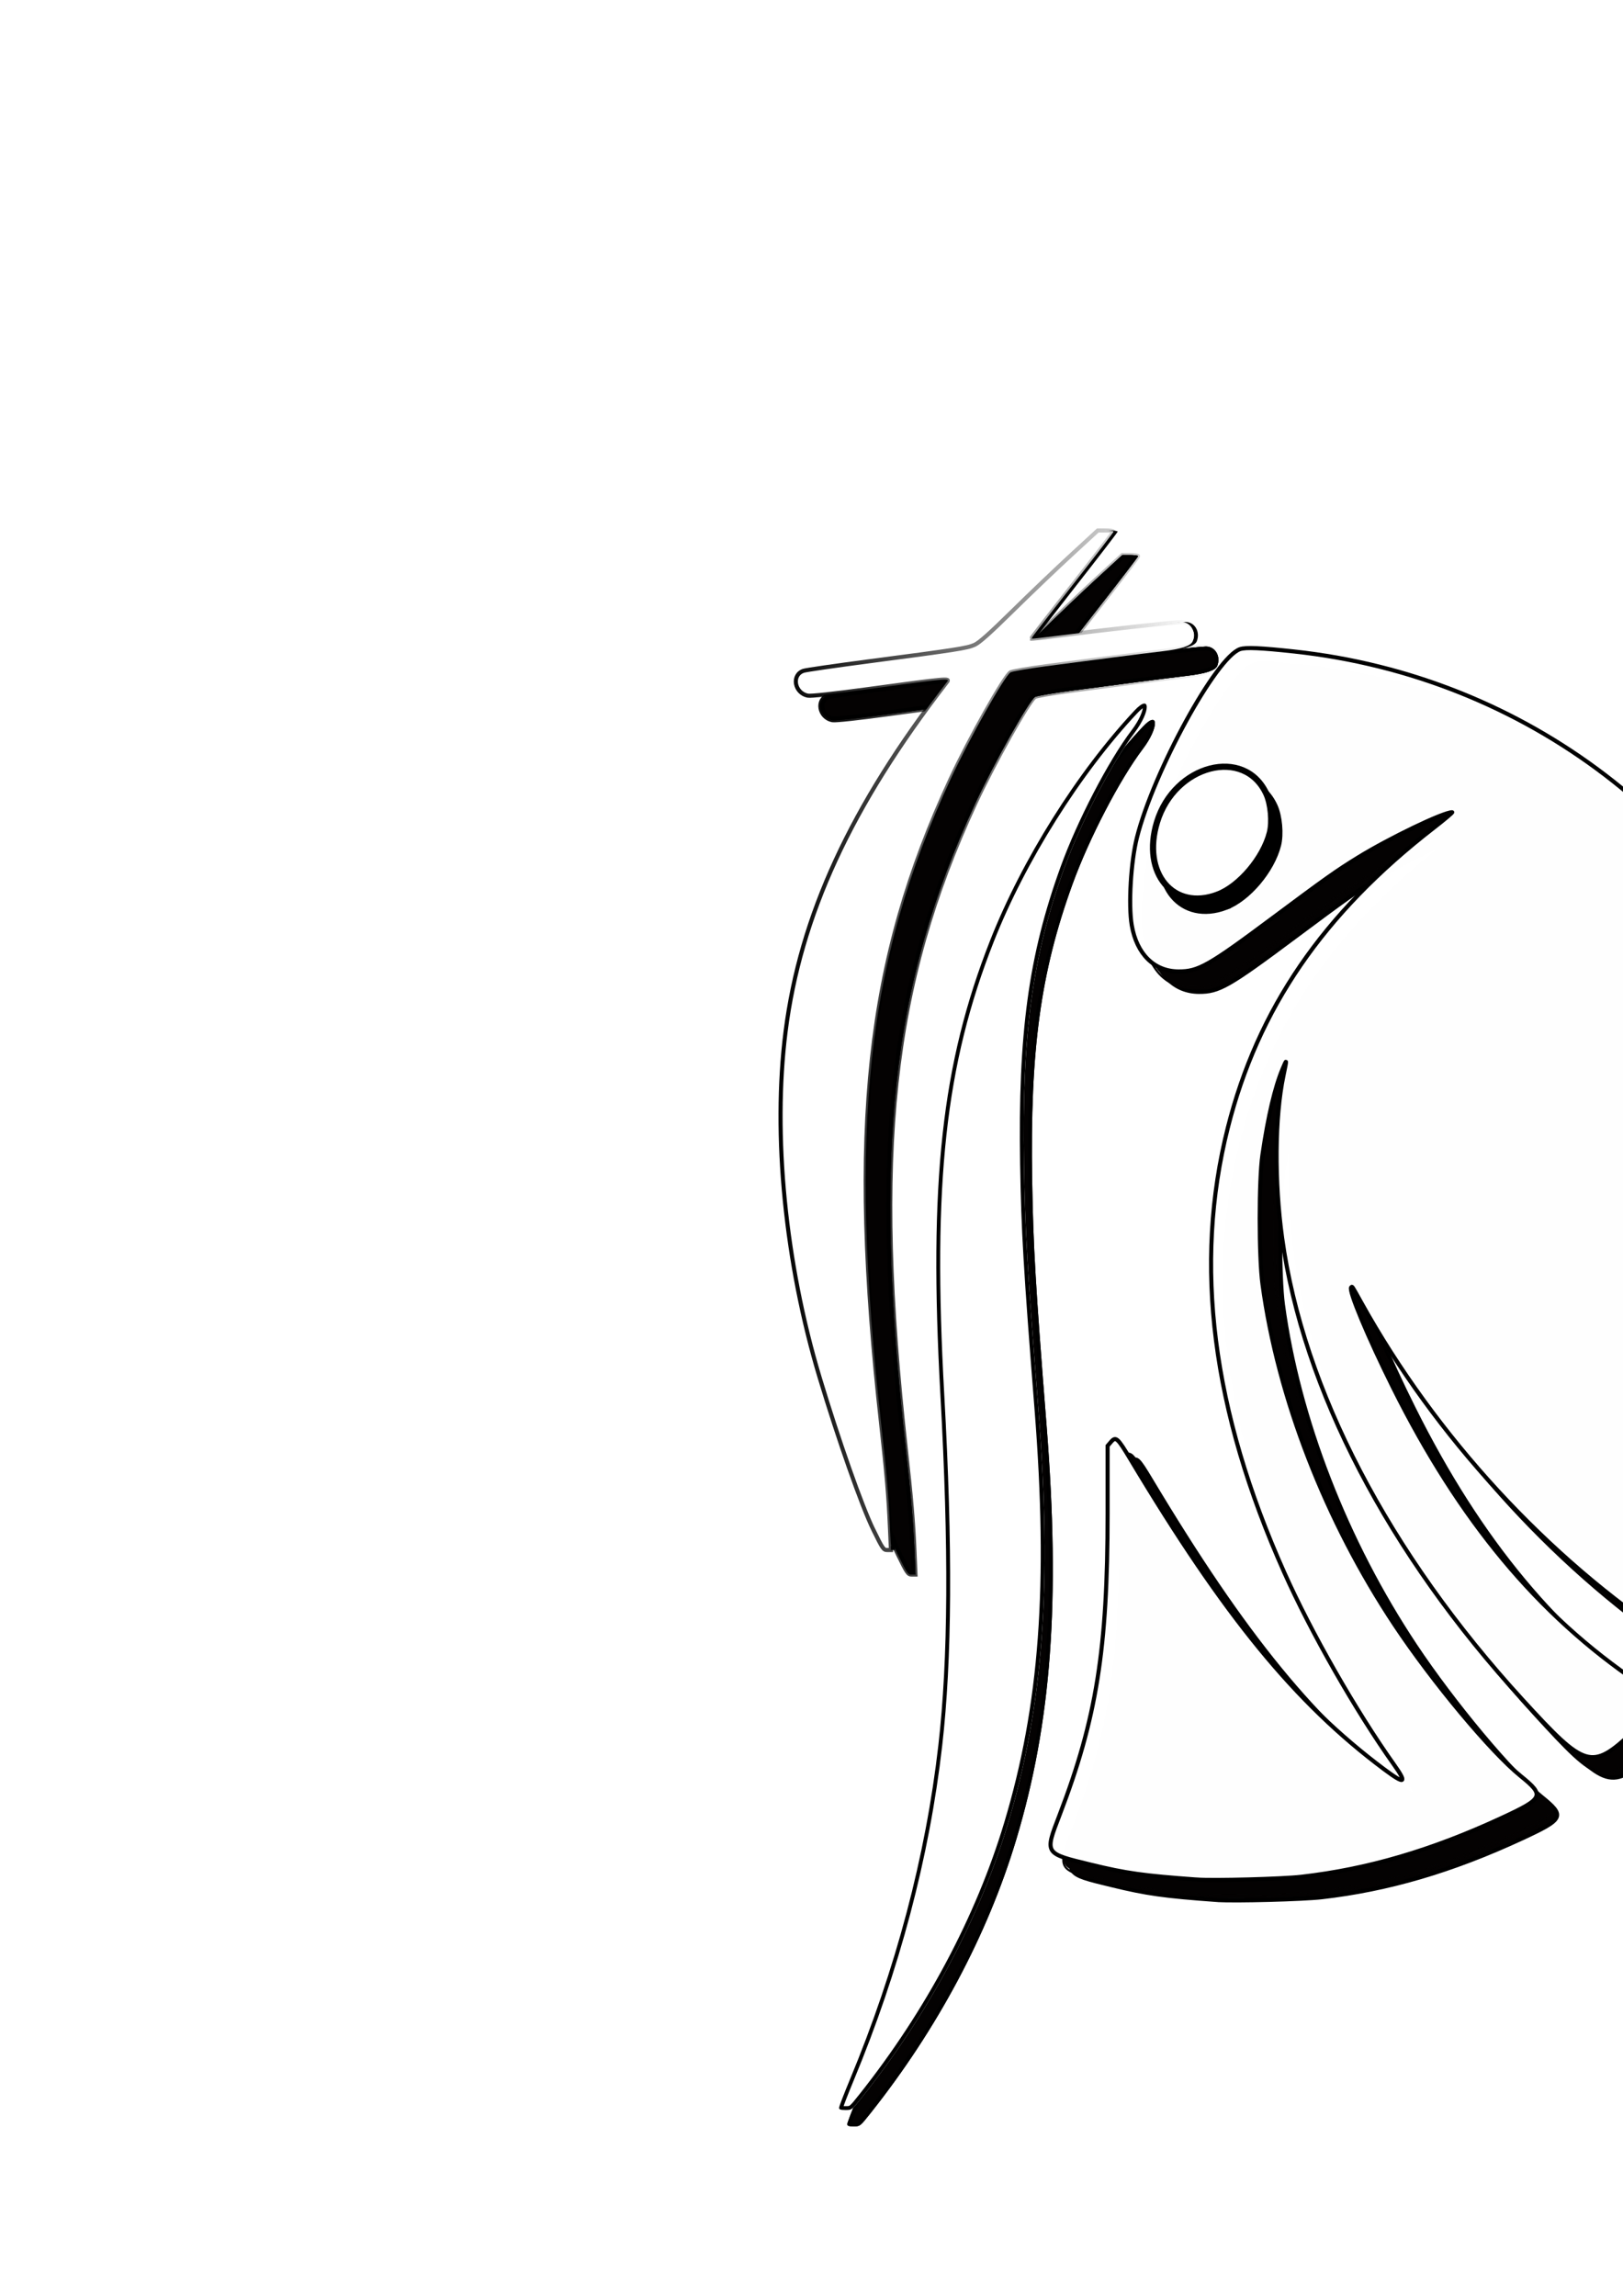<?xml version="1.0" encoding="UTF-8" standalone="no"?>
<!-- Created with Inkscape (http://www.inkscape.org/) -->

<svg
   width="210mm"
   height="297mm"
   viewBox="0 0 210 297"
   version="1.1"
   id="svg1158"
   inkscape:version="1.1.2 (b8e25be8, 2022-02-05)"
   sodipodi:docname="JOL3.svg"
   xmlns:inkscape="http://www.inkscape.org/namespaces/inkscape"
   xmlns:sodipodi="http://sodipodi.sourceforge.net/DTD/sodipodi-0.dtd"
   xmlns:xlink="http://www.w3.org/1999/xlink"
   xmlns="http://www.w3.org/2000/svg"
   xmlns:svg="http://www.w3.org/2000/svg">
  <sodipodi:namedview
     id="namedview1160"
     pagecolor="#ffffff"
     bordercolor="#666666"
     borderopacity="1.0"
     inkscape:pageshadow="2"
     inkscape:pageopacity="0.0"
     inkscape:pagecheckerboard="0"
     inkscape:document-units="mm"
     showgrid="false"
     inkscape:zoom="0.45479954"
     inkscape:cx="811.34647"
     inkscape:cy="554.09027"
     inkscape:window-width="1680"
     inkscape:window-height="954"
     inkscape:window-x="0"
     inkscape:window-y="25"
     inkscape:window-maximized="0"
     inkscape:current-layer="layer1"
     inkscape:lockguides="false"
     inkscape:snap-global="false"
     inkscape:showpageshadow="false"
     showborder="false" />
  <defs
     id="defs1155">
    <linearGradient
       id="linearGradient4616"
       inkscape:swatch="solid">
      <stop
         style="stop-color:#ff0000;stop-opacity:1;"
         offset="0"
         id="stop4614" />
    </linearGradient>
    <linearGradient
       inkscape:collect="always"
       id="linearGradient9789">
      <stop
         style="stop-color:#ffffff;stop-opacity:1;"
         offset="0"
         id="stop9785" />
      <stop
         style="stop-color:#ffffff;stop-opacity:0;"
         offset="1"
         id="stop9787" />
    </linearGradient>
    <linearGradient
       inkscape:collect="always"
       id="linearGradient4060">
      <stop
         style="stop-color:#000000;stop-opacity:1;"
         offset="0"
         id="stop4056" />
      <stop
         style="stop-color:#000000;stop-opacity:0;"
         offset="1"
         id="stop4058" />
    </linearGradient>
    <filter
       inkscape:collect="always"
       style="color-interpolation-filters:sRGB"
       id="filter2620"
       x="-0.224"
       y="-0.145"
       width="1.449"
       height="1.29">
      <feGaussianBlur
         inkscape:collect="always"
         stdDeviation="9.661"
         id="feGaussianBlur2622" />
    </filter>
    <clipPath
       clipPathUnits="userSpaceOnUse"
       id="clipPath3104">
      <g
         id="g3110"
         inkscape:label="big outline"
         inkscape:export-filename="/Users/shernof/Documents/Inkscape/JOL.png"
         inkscape:export-xdpi="300"
         inkscape:export-ydpi="300"
         style="opacity:1;mix-blend-mode:normal;fill:#0000ff;filter:url(#filter2620)">
        <path
           style="color:#000000;fill:#0000ff;stroke-width:0.529;-inkscape-stroke:none"
           d="m 300.712,-57.742 c -6.968,-0.506 -9.13,-0.81 -13.735,-1.931 -6.045,-1.471 -5.978,-1.363 -4.038,-6.424 4.783,-12.482 6.212,-21.449 6.212,-38.992 v -8.762 l 0.433,-0.504 c 0.638,-0.741 0.844,-0.557 2.54,2.274 12.168,20.309 21.334,31.504 32.81,40.071 2.706,2.02 3.022,1.858 1.249,-0.638 -4.919,-6.922 -10.686,-17.021 -14.172,-24.82 -9.356,-20.928 -11.76,-39.875 -7.301,-57.548 3.883,-15.388 12.312,-27.671 26.59,-38.746 1.46,-1.132 2.557,-2.059 2.437,-2.059 -1.15,0 -8.104,3.344 -12.199,5.867 -2.777,1.711 -4.15,2.682 -10.929,7.738 -8.425,6.282 -9.704,7.01 -12.302,6.993 -3.139,-0.02 -5.399,-2.263 -6.032,-5.984 -0.447,-2.629 -0.117,-8.203 0.672,-11.332 2.157,-8.561 10.264,-23.363 13.353,-24.383 0.742,-0.245 2.664,-0.16 6.991,0.309 29.975,3.249 55.212,22.501 66.299,50.575 2.458,6.223 3.967,12.285 4.741,19.038 0.412,3.596 0.302,17.068 -0.167,20.364 -1.974,13.879 -6.93,25.996 -15.161,37.065 -2.569,3.454 -2.797,3.482 -6.821,0.822 -16.204,-10.71 -30.563,-26.29 -40.201,-43.622 -1.265,-2.275 -1.167,-2.127 -1.315,-1.979 -0.369,0.369 2.196,6.5 5.433,12.986 8.573,17.181 18.743,29.406 31.786,38.208 3.133,2.114 3.051,2.789 -0.763,6.318 -5.385,4.982 -6.101,4.771 -14.311,-4.198 -17.322,-18.924 -28.372,-40.142 -31.07,-59.659 -1.025,-7.41 -0.958,-15.666 0.17,-21.072 0.454,-2.175 0.45,-2.204 -0.117,-0.849 -0.997,2.382 -1.872,6.107 -2.607,11.099 -0.477,3.239 -0.475,13.207 0.002,16.741 1.995,14.764 8.158,30.644 17.122,44.12 4.907,7.378 12.469,16.439 16.298,19.529 3.144,2.538 2.98,2.891 -2.545,5.447 -9.048,4.187 -17.237,6.588 -25.848,7.578 -2.434,0.28 -11.333,0.516 -13.504,0.358 z"
           id="path3106" />
        <path
           style="color:#000000;fill:#0000ff;-inkscape-stroke:none"
           d="m 308.463,-217.299 c -1.125,-0.05 -1.802,-0.02 -2.246,0.127 -0.46,0.152 -0.941,0.519 -1.477,1.053 -0.536,0.533 -1.121,1.236 -1.74,2.076 -1.239,1.679 -2.614,3.901 -3.959,6.357 -2.691,4.914 -5.263,10.76 -6.352,15.082 -0.802,3.185 -1.137,8.73 -0.676,11.441 0.324,1.903 1.067,3.448 2.15,4.523 1.084,1.075 2.509,1.671 4.141,1.682 1.324,0.009 2.376,-0.19 4.1,-1.17 1.723,-0.98 4.15,-2.735 8.363,-5.877 6.779,-5.055 8.138,-6.017 10.91,-7.725 2.035,-1.253 4.791,-2.717 7.178,-3.865 1.193,-0.574 2.295,-1.07 3.164,-1.42 0.3,-0.121 0.528,-0.198 0.766,-0.281 -0.43,0.36 -0.983,0.808 -1.648,1.324 -14.313,11.102 -22.787,23.447 -26.684,38.891 -4.476,17.738 -2.059,36.754 7.314,57.721 3.496,7.82 9.266,17.924 14.199,24.865 0.441,0.62 0.75,1.095 0.916,1.408 0.024,0.044 0.021,0.054 0.039,0.092 -0.082,-0.04 -0.15,-0.069 -0.266,-0.139 -0.367,-0.221 -0.891,-0.585 -1.564,-1.088 -11.442,-8.541 -20.583,-19.7 -32.742,-39.996 -0.849,-1.417 -1.304,-2.167 -1.717,-2.537 -0.206,-0.185 -0.469,-0.28 -0.701,-0.207 -0.232,0.073 -0.381,0.241 -0.549,0.436 l -0.498,0.578 v 8.859 c 0,17.529 -1.419,26.437 -6.193,38.896 -0.484,1.264 -0.855,2.208 -1.047,2.961 -0.192,0.753 -0.207,1.351 0.096,1.832 0.303,0.481 0.863,0.781 1.697,1.064 0.834,0.283 1.966,0.55 3.477,0.918 4.612,1.122 6.807,1.431 13.777,1.938 3.2e-4,2.4e-5 0.002,-2.3e-5 0.002,0 0.003,2.11e-4 0.015,-2.09e-4 0.018,0 2.258,0.162 11.049,-0.072 13.535,-0.357 8.64,-0.994 16.86,-3.405 25.928,-7.602 1.383,-0.64 2.434,-1.142 3.193,-1.584 0.76,-0.442 1.244,-0.815 1.459,-1.275 0.108,-0.23 0.132,-0.485 0.072,-0.727 -0.06,-0.242 -0.192,-0.47 -0.377,-0.703 -0.369,-0.467 -0.959,-0.968 -1.748,-1.605 -3.764,-3.039 -11.349,-12.112 -16.242,-19.469 -8.942,-13.443 -15.091,-29.293 -17.08,-44.01 -0.469,-3.469 -0.467,-13.505 -0.002,-16.666 0.611,-4.153 1.339,-7.201 2.127,-9.531 -1.006,5.448 -1.084,13.219 -0.098,20.35 2.708,19.588 13.786,40.845 31.137,59.801 4.107,4.487 6.321,6.815 8.336,7.406 1.007,0.295 1.955,0.114 2.947,-0.449 0.992,-0.563 2.053,-1.494 3.402,-2.742 0.956,-0.885 1.683,-1.593 2.193,-2.203 0.51,-0.61 0.814,-1.128 0.877,-1.648 0.063,-0.521 -0.148,-1.006 -0.551,-1.455 -0.403,-0.449 -0.998,-0.893 -1.787,-1.426 -13.002,-8.774 -23.14,-20.954 -31.697,-38.105 -1.616,-3.238 -3.064,-6.389 -4.061,-8.771 -0.498,-1.191 -0.884,-2.19 -1.119,-2.906 -0.036,-0.109 -0.044,-0.161 -0.072,-0.256 0.176,0.308 0.271,0.464 0.666,1.174 9.66,17.371 24.045,32.978 40.287,43.713 1.007,0.666 1.779,1.166 2.428,1.494 0.649,0.328 1.188,0.492 1.705,0.43 0.518,-0.062 0.971,-0.352 1.438,-0.82 0.467,-0.468 0.964,-1.123 1.607,-1.988 8.256,-11.102 13.231,-23.266 15.211,-37.186 0.482,-3.39 0.589,-16.756 0.168,-20.432 -0.776,-6.774 -2.292,-12.862 -4.758,-19.105 -11.122,-28.163 -36.445,-47.481 -66.516,-50.74 -2.166,-0.235 -3.732,-0.374 -4.857,-0.424 z m -0.023,0.529 c 1.103,0.049 2.661,0.186 4.822,0.42 29.879,3.238 55.03,22.425 66.082,50.41 2.45,6.203 3.953,12.238 4.725,18.971 0.403,3.516 0.289,17.094 -0.166,20.297 -1.968,13.839 -6.905,25.908 -15.111,36.943 -0.641,0.862 -1.134,1.506 -1.559,1.932 -0.424,0.426 -0.761,0.624 -1.125,0.668 -0.364,0.044 -0.798,-0.068 -1.404,-0.375 -0.606,-0.307 -1.37,-0.801 -2.375,-1.465 -16.165,-10.684 -30.498,-26.236 -40.115,-43.529 -0.632,-1.137 -0.918,-1.66 -1.088,-1.916 -0.043,-0.064 -0.077,-0.112 -0.123,-0.158 -0.046,-0.046 -0.117,-0.11 -0.238,-0.113 -0.121,-0.003 -0.204,0.066 -0.236,0.098 -0.032,0.032 -0.043,0.047 -0.049,0.053 -0.115,0.115 -0.112,0.222 -0.113,0.318 -9.7e-4,0.096 0.013,0.198 0.035,0.316 0.045,0.236 0.13,0.536 0.252,0.906 0.243,0.74 0.633,1.749 1.135,2.947 1.003,2.397 2.454,5.555 4.074,8.803 8.588,17.211 18.791,29.479 31.875,38.309 0.777,0.525 1.346,0.957 1.689,1.34 0.344,0.383 0.463,0.684 0.42,1.037 -0.043,0.353 -0.278,0.798 -0.758,1.373 -0.48,0.575 -1.196,1.275 -2.146,2.154 -1.343,1.243 -2.389,2.153 -3.303,2.672 -0.913,0.518 -1.668,0.656 -2.539,0.4 -1.742,-0.511 -3.991,-2.771 -8.094,-7.254 -17.293,-18.893 -28.315,-40.072 -31.004,-59.518 -1.021,-7.382 -0.949,-15.625 0.168,-20.98 0.114,-0.544 0.199,-0.955 0.254,-1.246 0.028,-0.146 0.048,-0.262 0.06,-0.354 0.013,-0.091 0.026,-0.139 0.012,-0.24 -0.003,-0.025 -0.005,-0.056 -0.035,-0.109 -0.008,-0.013 -0.018,-0.028 -0.031,-0.043 -0.013,-0.015 -0.048,-0.044 -0.049,-0.045 -0.001,-8.7e-4 -0.151,-0.051 -0.152,-0.051 -7.4e-4,-1e-5 -0.05,0.003 -0.07,0.008 -0.02,0.005 -0.038,0.011 -0.053,0.018 -0.029,0.013 -0.046,0.027 -0.061,0.039 -0.029,0.024 -0.044,0.042 -0.057,0.059 -0.05,0.066 -0.074,0.121 -0.113,0.203 -0.078,0.165 -0.184,0.417 -0.326,0.756 -1.014,2.422 -1.888,6.159 -2.625,11.162 -0.488,3.316 -0.484,13.217 0.002,16.816 2.002,14.81 8.178,30.721 17.164,44.23 4.922,7.399 12.459,16.446 16.352,19.588 0.783,0.632 1.353,1.128 1.664,1.521 0.156,0.197 0.245,0.365 0.279,0.502 0.034,0.137 0.025,0.243 -0.037,0.375 -0.124,0.265 -0.519,0.618 -1.246,1.041 -0.727,0.423 -1.769,0.924 -3.148,1.562 -9.027,4.178 -17.186,6.568 -25.768,7.555 -2.378,0.273 -11.356,0.51 -13.455,0.357 -6.965,-0.506 -9.094,-0.805 -13.691,-1.924 -1.512,-0.368 -2.639,-0.638 -3.432,-0.906 -0.792,-0.269 -1.226,-0.536 -1.42,-0.844 -0.194,-0.308 -0.207,-0.724 -0.029,-1.42 0.177,-0.696 0.542,-1.637 1.027,-2.902 4.792,-12.506 6.229,-21.528 6.229,-39.086 v -8.664 l 0.369,-0.43 c 0.151,-0.176 0.268,-0.263 0.307,-0.275 0.039,-0.012 0.053,-0.025 0.189,0.098 0.274,0.245 0.771,1.003 1.617,2.416 12.176,20.323 21.368,31.554 32.879,40.146 0.68,0.507 1.21,0.878 1.607,1.117 0.199,0.119 0.364,0.207 0.51,0.262 0.145,0.055 0.281,0.114 0.465,0.02 0.092,-0.047 0.165,-0.152 0.186,-0.24 0.021,-0.088 0.011,-0.161 -0.004,-0.232 -0.03,-0.142 -0.095,-0.285 -0.189,-0.463 -0.189,-0.356 -0.505,-0.839 -0.951,-1.467 -4.906,-6.903 -10.67,-16.997 -14.146,-24.773 -9.339,-20.889 -11.73,-39.769 -7.287,-57.377 3.868,-15.332 12.253,-27.554 26.496,-38.602 0.732,-0.568 1.374,-1.084 1.82,-1.461 0.223,-0.188 0.397,-0.341 0.514,-0.453 0.059,-0.056 0.102,-0.098 0.141,-0.148 0.019,-0.025 0.041,-0.037 0.065,-0.127 0.003,-0.011 0.006,-0.024 0.008,-0.039 0.002,-0.015 0.002,-0.054 0.002,-0.055 -1.1e-4,-0.001 -0.056,-0.142 -0.057,-0.143 -6.8e-4,-8.9e-4 -0.122,-0.089 -0.123,-0.09 -6.4e-4,-2.2e-4 -0.037,-0.011 -0.053,-0.014 -0.015,-0.002 -0.029,-0.002 -0.041,-0.002 -0.208,0 -0.447,0.06 -0.766,0.16 -0.319,0.1 -0.705,0.242 -1.148,0.42 -0.886,0.356 -1.995,0.856 -3.195,1.434 -2.402,1.155 -5.169,2.622 -7.229,3.891 -2.782,1.714 -4.167,2.696 -10.947,7.752 -4.211,3.14 -6.636,4.891 -8.309,5.842 -1.672,0.951 -2.56,1.108 -3.834,1.1 -1.507,-0.01 -2.782,-0.546 -3.771,-1.527 -0.99,-0.982 -1.693,-2.419 -2.002,-4.236 -0.433,-2.547 -0.107,-8.15 0.668,-11.225 1.068,-4.239 3.629,-10.074 6.303,-14.957 1.337,-2.441 2.702,-4.646 3.92,-6.297 0.609,-0.825 1.18,-1.511 1.688,-2.016 0.507,-0.505 0.957,-0.823 1.27,-0.926 0.298,-0.098 0.953,-0.148 2.057,-0.1 z"
           id="path3108" />
      </g>
    </clipPath>
    <clipPath
       clipPathUnits="userSpaceOnUse"
       id="clipPath3112">
      <g
         id="g3118"
         inkscape:label="big outline"
         inkscape:export-filename="/Users/shernof/Documents/Inkscape/JOL.png"
         inkscape:export-xdpi="300"
         inkscape:export-ydpi="300"
         style="opacity:1;mix-blend-mode:normal;fill:#0000ff;filter:url(#filter2620)">
        <path
           style="color:#000000;fill:#0000ff;stroke-width:0.529;-inkscape-stroke:none"
           d="m 300.712,-57.742 c -6.968,-0.506 -9.13,-0.81 -13.735,-1.931 -6.045,-1.471 -5.978,-1.363 -4.038,-6.424 4.783,-12.482 6.212,-21.449 6.212,-38.992 v -8.762 l 0.433,-0.504 c 0.638,-0.741 0.844,-0.557 2.54,2.274 12.168,20.309 21.334,31.504 32.81,40.071 2.706,2.02 3.022,1.858 1.249,-0.638 -4.919,-6.922 -10.686,-17.021 -14.172,-24.82 -9.356,-20.928 -11.76,-39.875 -7.301,-57.548 3.883,-15.388 12.312,-27.671 26.59,-38.746 1.46,-1.132 2.557,-2.059 2.437,-2.059 -1.15,0 -8.104,3.344 -12.199,5.867 -2.777,1.711 -4.15,2.682 -10.929,7.738 -8.425,6.282 -9.704,7.01 -12.302,6.993 -3.139,-0.02 -5.399,-2.263 -6.032,-5.984 -0.447,-2.629 -0.117,-8.203 0.672,-11.332 2.157,-8.561 10.264,-23.363 13.353,-24.383 0.742,-0.245 2.664,-0.16 6.991,0.309 29.975,3.249 55.212,22.501 66.299,50.575 2.458,6.223 3.967,12.285 4.741,19.038 0.412,3.596 0.302,17.068 -0.167,20.364 -1.974,13.879 -6.93,25.996 -15.161,37.065 -2.569,3.454 -2.797,3.482 -6.821,0.822 -16.204,-10.71 -30.563,-26.29 -40.201,-43.622 -1.265,-2.275 -1.167,-2.127 -1.315,-1.979 -0.369,0.369 2.196,6.5 5.433,12.986 8.573,17.181 18.743,29.406 31.786,38.208 3.133,2.114 3.051,2.789 -0.763,6.318 -5.385,4.982 -6.101,4.771 -14.311,-4.198 -17.322,-18.924 -28.372,-40.142 -31.07,-59.659 -1.025,-7.41 -0.958,-15.666 0.17,-21.072 0.454,-2.175 0.45,-2.204 -0.117,-0.849 -0.997,2.382 -1.872,6.107 -2.607,11.099 -0.477,3.239 -0.475,13.207 0.002,16.741 1.995,14.764 8.158,30.644 17.122,44.12 4.907,7.378 12.469,16.439 16.298,19.529 3.144,2.538 2.98,2.891 -2.545,5.447 -9.048,4.187 -17.237,6.588 -25.848,7.578 -2.434,0.28 -11.333,0.516 -13.504,0.358 z"
           id="path3114" />
        <path
           style="color:#000000;fill:#0000ff;-inkscape-stroke:none"
           d="m 308.463,-217.299 c -1.125,-0.05 -1.802,-0.02 -2.246,0.127 -0.46,0.152 -0.941,0.519 -1.477,1.053 -0.536,0.533 -1.121,1.236 -1.74,2.076 -1.239,1.679 -2.614,3.901 -3.959,6.357 -2.691,4.914 -5.263,10.76 -6.352,15.082 -0.802,3.185 -1.137,8.73 -0.676,11.441 0.324,1.903 1.067,3.448 2.15,4.523 1.084,1.075 2.509,1.671 4.141,1.682 1.324,0.009 2.376,-0.19 4.1,-1.17 1.723,-0.98 4.15,-2.735 8.363,-5.877 6.779,-5.055 8.138,-6.017 10.91,-7.725 2.035,-1.253 4.791,-2.717 7.178,-3.865 1.193,-0.574 2.295,-1.07 3.164,-1.42 0.3,-0.121 0.528,-0.198 0.766,-0.281 -0.43,0.36 -0.983,0.808 -1.648,1.324 -14.313,11.102 -22.787,23.447 -26.684,38.891 -4.476,17.738 -2.059,36.754 7.314,57.721 3.496,7.82 9.266,17.924 14.199,24.865 0.441,0.62 0.75,1.095 0.916,1.408 0.024,0.044 0.021,0.054 0.039,0.092 -0.082,-0.04 -0.15,-0.069 -0.266,-0.139 -0.367,-0.221 -0.891,-0.585 -1.564,-1.088 -11.442,-8.541 -20.583,-19.7 -32.742,-39.996 -0.849,-1.417 -1.304,-2.167 -1.717,-2.537 -0.206,-0.185 -0.469,-0.28 -0.701,-0.207 -0.232,0.073 -0.381,0.241 -0.549,0.436 l -0.498,0.578 v 8.859 c 0,17.529 -1.419,26.437 -6.193,38.896 -0.484,1.264 -0.855,2.208 -1.047,2.961 -0.192,0.753 -0.207,1.351 0.096,1.832 0.303,0.481 0.863,0.781 1.697,1.064 0.834,0.283 1.966,0.55 3.477,0.918 4.612,1.122 6.807,1.431 13.777,1.938 3.2e-4,2.4e-5 0.002,-2.3e-5 0.002,0 0.003,2.11e-4 0.015,-2.09e-4 0.018,0 2.258,0.162 11.049,-0.072 13.535,-0.357 8.64,-0.994 16.86,-3.405 25.928,-7.602 1.383,-0.64 2.434,-1.142 3.193,-1.584 0.76,-0.442 1.244,-0.815 1.459,-1.275 0.108,-0.23 0.132,-0.485 0.072,-0.727 -0.06,-0.242 -0.192,-0.47 -0.377,-0.703 -0.369,-0.467 -0.959,-0.968 -1.748,-1.605 -3.764,-3.039 -11.349,-12.112 -16.242,-19.469 -8.942,-13.443 -15.091,-29.293 -17.08,-44.01 -0.469,-3.469 -0.467,-13.505 -0.002,-16.666 0.611,-4.153 1.339,-7.201 2.127,-9.531 -1.006,5.448 -1.084,13.219 -0.098,20.35 2.708,19.588 13.786,40.845 31.137,59.801 4.107,4.487 6.321,6.815 8.336,7.406 1.007,0.295 1.955,0.114 2.947,-0.449 0.992,-0.563 2.053,-1.494 3.402,-2.742 0.956,-0.885 1.683,-1.593 2.193,-2.203 0.51,-0.61 0.814,-1.128 0.877,-1.648 0.063,-0.521 -0.148,-1.006 -0.551,-1.455 -0.403,-0.449 -0.998,-0.893 -1.787,-1.426 -13.002,-8.774 -23.14,-20.954 -31.697,-38.105 -1.616,-3.238 -3.064,-6.389 -4.061,-8.771 -0.498,-1.191 -0.884,-2.19 -1.119,-2.906 -0.036,-0.109 -0.044,-0.161 -0.072,-0.256 0.176,0.308 0.271,0.464 0.666,1.174 9.66,17.371 24.045,32.978 40.287,43.713 1.007,0.666 1.779,1.166 2.428,1.494 0.649,0.328 1.188,0.492 1.705,0.43 0.518,-0.062 0.971,-0.352 1.438,-0.82 0.467,-0.468 0.964,-1.123 1.607,-1.988 8.256,-11.102 13.231,-23.266 15.211,-37.186 0.482,-3.39 0.589,-16.756 0.168,-20.432 -0.776,-6.774 -2.292,-12.862 -4.758,-19.105 -11.122,-28.163 -36.445,-47.481 -66.516,-50.74 -2.166,-0.235 -3.732,-0.374 -4.857,-0.424 z m -0.023,0.529 c 1.103,0.049 2.661,0.186 4.822,0.42 29.879,3.238 55.03,22.425 66.082,50.41 2.45,6.203 3.953,12.238 4.725,18.971 0.403,3.516 0.289,17.094 -0.166,20.297 -1.968,13.839 -6.905,25.908 -15.111,36.943 -0.641,0.862 -1.134,1.506 -1.559,1.932 -0.424,0.426 -0.761,0.624 -1.125,0.668 -0.364,0.044 -0.798,-0.068 -1.404,-0.375 -0.606,-0.307 -1.37,-0.801 -2.375,-1.465 -16.165,-10.684 -30.498,-26.236 -40.115,-43.529 -0.632,-1.137 -0.918,-1.66 -1.088,-1.916 -0.043,-0.064 -0.077,-0.112 -0.123,-0.158 -0.046,-0.046 -0.117,-0.11 -0.238,-0.113 -0.121,-0.003 -0.204,0.066 -0.236,0.098 -0.032,0.032 -0.043,0.047 -0.049,0.053 -0.115,0.115 -0.112,0.222 -0.113,0.318 -9.7e-4,0.096 0.013,0.198 0.035,0.316 0.045,0.236 0.13,0.536 0.252,0.906 0.243,0.74 0.633,1.749 1.135,2.947 1.003,2.397 2.454,5.555 4.074,8.803 8.588,17.211 18.791,29.479 31.875,38.309 0.777,0.525 1.346,0.957 1.689,1.34 0.344,0.383 0.463,0.684 0.42,1.037 -0.043,0.353 -0.278,0.798 -0.758,1.373 -0.48,0.575 -1.196,1.275 -2.146,2.154 -1.343,1.243 -2.389,2.153 -3.303,2.672 -0.913,0.518 -1.668,0.656 -2.539,0.4 -1.742,-0.511 -3.991,-2.771 -8.094,-7.254 -17.293,-18.893 -28.315,-40.072 -31.004,-59.518 -1.021,-7.382 -0.949,-15.625 0.168,-20.98 0.114,-0.544 0.199,-0.955 0.254,-1.246 0.028,-0.146 0.048,-0.262 0.06,-0.354 0.013,-0.091 0.026,-0.139 0.012,-0.24 -0.003,-0.025 -0.005,-0.056 -0.035,-0.109 -0.008,-0.013 -0.018,-0.028 -0.031,-0.043 -0.013,-0.015 -0.048,-0.044 -0.049,-0.045 -0.001,-8.7e-4 -0.151,-0.051 -0.152,-0.051 -7.4e-4,-1e-5 -0.05,0.003 -0.07,0.008 -0.02,0.005 -0.038,0.011 -0.053,0.018 -0.029,0.013 -0.046,0.027 -0.061,0.039 -0.029,0.024 -0.044,0.042 -0.057,0.059 -0.05,0.066 -0.074,0.121 -0.113,0.203 -0.078,0.165 -0.184,0.417 -0.326,0.756 -1.014,2.422 -1.888,6.159 -2.625,11.162 -0.488,3.316 -0.484,13.217 0.002,16.816 2.002,14.81 8.178,30.721 17.164,44.23 4.922,7.399 12.459,16.446 16.352,19.588 0.783,0.632 1.353,1.128 1.664,1.521 0.156,0.197 0.245,0.365 0.279,0.502 0.034,0.137 0.025,0.243 -0.037,0.375 -0.124,0.265 -0.519,0.618 -1.246,1.041 -0.727,0.423 -1.769,0.924 -3.148,1.562 -9.027,4.178 -17.186,6.568 -25.768,7.555 -2.378,0.273 -11.356,0.51 -13.455,0.357 -6.965,-0.506 -9.094,-0.805 -13.691,-1.924 -1.512,-0.368 -2.639,-0.638 -3.432,-0.906 -0.792,-0.269 -1.226,-0.536 -1.42,-0.844 -0.194,-0.308 -0.207,-0.724 -0.029,-1.42 0.177,-0.696 0.542,-1.637 1.027,-2.902 4.792,-12.506 6.229,-21.528 6.229,-39.086 v -8.664 l 0.369,-0.43 c 0.151,-0.176 0.268,-0.263 0.307,-0.275 0.039,-0.012 0.053,-0.025 0.189,0.098 0.274,0.245 0.771,1.003 1.617,2.416 12.176,20.323 21.368,31.554 32.879,40.146 0.68,0.507 1.21,0.878 1.607,1.117 0.199,0.119 0.364,0.207 0.51,0.262 0.145,0.055 0.281,0.114 0.465,0.02 0.092,-0.047 0.165,-0.152 0.186,-0.24 0.021,-0.088 0.011,-0.161 -0.004,-0.232 -0.03,-0.142 -0.095,-0.285 -0.189,-0.463 -0.189,-0.356 -0.505,-0.839 -0.951,-1.467 -4.906,-6.903 -10.67,-16.997 -14.146,-24.773 -9.339,-20.889 -11.73,-39.769 -7.287,-57.377 3.868,-15.332 12.253,-27.554 26.496,-38.602 0.732,-0.568 1.374,-1.084 1.82,-1.461 0.223,-0.188 0.397,-0.341 0.514,-0.453 0.059,-0.056 0.102,-0.098 0.141,-0.148 0.019,-0.025 0.041,-0.037 0.065,-0.127 0.003,-0.011 0.006,-0.024 0.008,-0.039 0.002,-0.015 0.002,-0.054 0.002,-0.055 -1.1e-4,-0.001 -0.056,-0.142 -0.057,-0.143 -6.8e-4,-8.9e-4 -0.122,-0.089 -0.123,-0.09 -6.4e-4,-2.2e-4 -0.037,-0.011 -0.053,-0.014 -0.015,-0.002 -0.029,-0.002 -0.041,-0.002 -0.208,0 -0.447,0.06 -0.766,0.16 -0.319,0.1 -0.705,0.242 -1.148,0.42 -0.886,0.356 -1.995,0.856 -3.195,1.434 -2.402,1.155 -5.169,2.622 -7.229,3.891 -2.782,1.714 -4.167,2.696 -10.947,7.752 -4.211,3.14 -6.636,4.891 -8.309,5.842 -1.672,0.951 -2.56,1.108 -3.834,1.1 -1.507,-0.01 -2.782,-0.546 -3.771,-1.527 -0.99,-0.982 -1.693,-2.419 -2.002,-4.236 -0.433,-2.547 -0.107,-8.15 0.668,-11.225 1.068,-4.239 3.629,-10.074 6.303,-14.957 1.337,-2.441 2.702,-4.646 3.92,-6.297 0.609,-0.825 1.18,-1.511 1.688,-2.016 0.507,-0.505 0.957,-0.823 1.27,-0.926 0.298,-0.098 0.953,-0.148 2.057,-0.1 z"
           id="path3116" />
      </g>
    </clipPath>
    <filter
       inkscape:collect="always"
       style="color-interpolation-filters:sRGB"
       id="filter3656"
       x="-0.235"
       y="-0.051"
       width="1.47"
       height="1.103">
      <feGaussianBlur
         inkscape:collect="always"
         stdDeviation="3.896"
         id="feGaussianBlur3658" />
    </filter>
    <clipPath
       clipPathUnits="userSpaceOnUse"
       id="clipPath3662">
      <path
         style="fill:#0000ff;stroke:none;stroke-width:0.529;stroke-miterlimit:4;stroke-dasharray:none;filter:url(#filter3656)"
         d="m 253.74,-27.974 c 0,-0.158 0.624,-1.786 1.386,-3.618 5.954,-14.313 9.816,-28.896 11.46,-43.267 1.276,-11.157 1.361,-25.586 0.267,-45.322 -1.527,-27.545 0.148,-42.849 6.438,-58.826 4.101,-10.417 11.302,-21.879 18.687,-29.743 2.089,-2.225 2.104,0.101 0.018,2.856 -2.993,3.952 -6.965,11.594 -9.121,17.545 -4.129,11.401 -5.487,21.389 -5.208,38.292 0.143,8.656 0.427,13.474 1.866,31.725 1.791,22.71 0.638,38.369 -3.949,53.616 -3.676,12.218 -10.191,24.439 -18.828,35.317 -1.351,1.702 -1.363,1.711 -2.188,1.711 -0.626,0 -0.829,-0.07 -0.829,-0.287 z"
         id="path3664"
         inkscape:label="fish outline" />
    </clipPath>
    <clipPath
       clipPathUnits="userSpaceOnUse"
       id="clipPath3666">
      <path
         style="fill:#0000ff;stroke:none;stroke-width:0.529;stroke-miterlimit:4;stroke-dasharray:none;filter:url(#filter3656)"
         d="m 253.74,-27.974 c 0,-0.158 0.624,-1.786 1.386,-3.618 5.954,-14.313 9.816,-28.896 11.46,-43.267 1.276,-11.157 1.361,-25.586 0.267,-45.322 -1.527,-27.545 0.148,-42.849 6.438,-58.826 4.101,-10.417 11.302,-21.879 18.687,-29.743 2.089,-2.225 2.104,0.101 0.018,2.856 -2.993,3.952 -6.965,11.594 -9.121,17.545 -4.129,11.401 -5.487,21.389 -5.208,38.292 0.143,8.656 0.427,13.474 1.866,31.725 1.791,22.71 0.638,38.369 -3.949,53.616 -3.676,12.218 -10.191,24.439 -18.828,35.317 -1.351,1.702 -1.363,1.711 -2.188,1.711 -0.626,0 -0.829,-0.07 -0.829,-0.287 z"
         id="path3668"
         inkscape:label="fish outline" />
    </clipPath>
    <filter
       inkscape:collect="always"
       style="color-interpolation-filters:sRGB"
       id="filter3860"
       x="-0.082"
       y="-0.033"
       width="1.163"
       height="1.066">
      <feGaussianBlur
         inkscape:collect="always"
         stdDeviation="1.82"
         id="feGaussianBlur3862" />
    </filter>
    <clipPath
       clipPathUnits="userSpaceOnUse"
       id="clipPath3866">
      <path
         style="fill:#ff0000;fill-opacity:1;stroke:none;stroke-width:0.185;filter:url(#filter3860)"
         d="m 260.286,-101.708 c -1.502,-3.088 -4.501,-11.593 -6.932,-19.655 -4.464,-14.804 -6.103,-31.418 -4.418,-44.767 1.889,-14.966 8.432,-29.148 20.846,-45.188 0.449,-0.581 0.557,-0.59 -10.486,0.912 -4.191,0.57 -7.072,0.881 -7.466,0.807 -1.757,-0.33 -2.166,-2.7 -0.556,-3.221 0.331,-0.107 4.141,-0.659 8.465,-1.226 11.297,-1.481 12.672,-1.695 13.633,-2.12 0.628,-0.278 1.969,-1.472 4.945,-4.401 2.246,-2.211 5.644,-5.456 7.551,-7.211 l 3.467,-3.191 h 1.019 c 0.56,0 1.019,0.068 1.019,0.15 0,0.083 -2.41,3.223 -5.355,6.978 -2.945,3.755 -5.333,6.849 -5.306,6.876 0.027,0.027 1.666,-0.158 3.643,-0.411 5.209,-0.666 15.009,-1.754 15.795,-1.754 1.201,0 1.94,1.255 1.466,2.49 -0.228,0.594 -1.463,1.005 -3.886,1.293 -2.85,0.339 -9.315,1.17 -15.097,1.941 -2.314,0.308 -4.381,0.666 -4.594,0.794 -0.771,0.466 -5.326,8.576 -7.738,13.78 -10.929,23.574 -13.256,45.178 -8.993,83.48 0.722,6.487 0.959,9.28 1.135,13.365 l 0.125,2.914 h -0.499 c -0.458,0 -0.603,-0.213 -1.781,-2.636 z"
         id="path3868"
         inkscape:label="cross top"
         inkscape:export-filename="/Users/shernof/Documents/Inkscape/JOL.png"
         inkscape:export-xdpi="300"
         inkscape:export-ydpi="300" />
    </clipPath>
    <clipPath
       clipPathUnits="userSpaceOnUse"
       id="clipPath3870">
      <path
         style="fill:#ff0000;fill-opacity:1;stroke:none;stroke-width:0.185;filter:url(#filter3860)"
         d="m 260.286,-101.708 c -1.502,-3.088 -4.501,-11.593 -6.932,-19.655 -4.464,-14.804 -6.103,-31.418 -4.418,-44.767 1.889,-14.966 8.432,-29.148 20.846,-45.188 0.449,-0.581 0.557,-0.59 -10.486,0.912 -4.191,0.57 -7.072,0.881 -7.466,0.807 -1.757,-0.33 -2.166,-2.7 -0.556,-3.221 0.331,-0.107 4.141,-0.659 8.465,-1.226 11.297,-1.481 12.672,-1.695 13.633,-2.12 0.628,-0.278 1.969,-1.472 4.945,-4.401 2.246,-2.211 5.644,-5.456 7.551,-7.211 l 3.467,-3.191 h 1.019 c 0.56,0 1.019,0.068 1.019,0.15 0,0.083 -2.41,3.223 -5.355,6.978 -2.945,3.755 -5.333,6.849 -5.306,6.876 0.027,0.027 1.666,-0.158 3.643,-0.411 5.209,-0.666 15.009,-1.754 15.795,-1.754 1.201,0 1.94,1.255 1.466,2.49 -0.228,0.594 -1.463,1.005 -3.886,1.293 -2.85,0.339 -9.315,1.17 -15.097,1.941 -2.314,0.308 -4.381,0.666 -4.594,0.794 -0.771,0.466 -5.326,8.576 -7.738,13.78 -10.929,23.574 -13.256,45.178 -8.993,83.48 0.722,6.487 0.959,9.28 1.135,13.365 l 0.125,2.914 h -0.499 c -0.458,0 -0.603,-0.213 -1.781,-2.636 z"
         id="path3872"
         inkscape:label="cross top"
         inkscape:export-filename="/Users/shernof/Documents/Inkscape/JOL.png"
         inkscape:export-xdpi="300"
         inkscape:export-ydpi="300" />
    </clipPath>
    <filter
       inkscape:collect="always"
       style="color-interpolation-filters:sRGB"
       id="filter4010"
       x="-0.01"
       y="-0.009"
       width="1.019"
       height="1.017">
      <feGaussianBlur
         inkscape:collect="always"
         stdDeviation="0.062"
         id="feGaussianBlur4012" />
    </filter>
    <clipPath
       clipPathUnits="userSpaceOnUse"
       id="clipPath4016">
      <path
         style="fill:#ffffff;fill-opacity:1;stroke:none;stroke-width:0.185;filter:url(#filter4010)"
         d="m 305.888,-184.922 c 2.843,-1.069 5.945,-4.736 6.767,-8 0.355,-1.409 0.149,-3.719 -0.448,-5.025 -2.808,-6.143 -11.884,-3.805 -14.152,3.646 -2.011,6.605 2.105,11.534 7.834,9.38 z"
         id="path4018"
         inkscape:label="circle top"
         inkscape:export-filename="/Users/shernof/Documents/Inkscape/JOL.png"
         inkscape:export-xdpi="300"
         inkscape:export-ydpi="300" />
    </clipPath>
    <clipPath
       clipPathUnits="userSpaceOnUse"
       id="clipPath4020">
      <path
         style="fill:#ffffff;fill-opacity:1;stroke:none;stroke-width:0.185;filter:url(#filter4010)"
         d="m 305.888,-184.922 c 2.843,-1.069 5.945,-4.736 6.767,-8 0.355,-1.409 0.149,-3.719 -0.448,-5.025 -2.808,-6.143 -11.884,-3.805 -14.152,3.646 -2.011,6.605 2.105,11.534 7.834,9.38 z"
         id="path4022"
         inkscape:label="circle top"
         inkscape:export-filename="/Users/shernof/Documents/Inkscape/JOL.png"
         inkscape:export-xdpi="300"
         inkscape:export-ydpi="300" />
    </clipPath>
    <linearGradient
       inkscape:collect="always"
       xlink:href="#linearGradient9789"
       id="linearGradient9791"
       x1="183.49"
       y1="-292.725"
       x2="184.62"
       y2="-276.979"
       gradientUnits="userSpaceOnUse"
       gradientTransform="matrix(0.783,0.623,-0.825,0.565,-76.394,-70.817)" />
    <clipPath
       clipPathUnits="userSpaceOnUse"
       id="clipPath3870-4">
      <path
         style="fill:#ff0000;fill-opacity:1;stroke:none;stroke-width:0.185;filter:url(#filter3860-6)"
         d="m 260.286,-101.708 c -1.502,-3.088 -4.501,-11.593 -6.932,-19.655 -4.464,-14.804 -6.103,-31.418 -4.418,-44.767 1.889,-14.966 8.432,-29.148 20.846,-45.188 0.449,-0.581 0.557,-0.59 -10.486,0.912 -4.191,0.57 -7.072,0.881 -7.466,0.807 -1.757,-0.33 -2.166,-2.7 -0.556,-3.221 0.331,-0.107 4.141,-0.659 8.465,-1.226 11.297,-1.481 12.672,-1.695 13.633,-2.12 0.628,-0.278 1.969,-1.472 4.945,-4.401 2.246,-2.211 5.644,-5.456 7.551,-7.211 l 3.467,-3.191 h 1.019 c 0.56,0 1.019,0.068 1.019,0.15 0,0.083 -2.41,3.223 -5.355,6.978 -2.945,3.755 -5.333,6.849 -5.306,6.876 0.027,0.027 1.666,-0.158 3.643,-0.411 5.209,-0.666 15.009,-1.754 15.795,-1.754 1.201,0 1.94,1.255 1.466,2.49 -0.228,0.594 -1.463,1.005 -3.886,1.293 -2.85,0.339 -9.315,1.17 -15.097,1.941 -2.314,0.308 -4.381,0.666 -4.594,0.794 -0.771,0.466 -5.326,8.576 -7.738,13.78 -10.929,23.574 -13.256,45.178 -8.993,83.48 0.722,6.487 0.959,9.28 1.135,13.365 l 0.125,2.914 h -0.499 c -0.458,0 -0.603,-0.213 -1.781,-2.636 z"
         id="path3872-3"
         inkscape:label="cross top"
         inkscape:export-filename="/Users/shernof/Documents/Inkscape/JOL.png"
         inkscape:export-xdpi="300"
         inkscape:export-ydpi="300" />
    </clipPath>
    <clipPath
       clipPathUnits="userSpaceOnUse"
       id="clipPath3104-5">
      <g
         id="g3110-6"
         inkscape:label="big outline"
         inkscape:export-filename="/Users/shernof/Documents/Inkscape/JOL.png"
         inkscape:export-xdpi="300"
         inkscape:export-ydpi="300"
         style="opacity:1;mix-blend-mode:normal;fill:#0000ff;filter:url(#filter2620-0)">
        <path
           style="color:#000000;fill:#0000ff;stroke-width:0.529;-inkscape-stroke:none"
           d="m 300.712,-57.742 c -6.968,-0.506 -9.13,-0.81 -13.735,-1.931 -6.045,-1.471 -5.978,-1.363 -4.038,-6.424 4.783,-12.482 6.212,-21.449 6.212,-38.992 v -8.762 l 0.433,-0.504 c 0.638,-0.741 0.844,-0.557 2.54,2.274 12.168,20.309 21.334,31.504 32.81,40.071 2.706,2.02 3.022,1.858 1.249,-0.638 -4.919,-6.922 -10.686,-17.021 -14.172,-24.82 -9.356,-20.928 -11.76,-39.875 -7.301,-57.548 3.883,-15.388 12.312,-27.671 26.59,-38.746 1.46,-1.132 2.557,-2.059 2.437,-2.059 -1.15,0 -8.104,3.344 -12.199,5.867 -2.777,1.711 -4.15,2.682 -10.929,7.738 -8.425,6.282 -9.704,7.01 -12.302,6.993 -3.139,-0.02 -5.399,-2.263 -6.032,-5.984 -0.447,-2.629 -0.117,-8.203 0.672,-11.332 2.157,-8.561 10.264,-23.363 13.353,-24.383 0.742,-0.245 2.664,-0.16 6.991,0.309 29.975,3.249 55.212,22.501 66.299,50.575 2.458,6.223 3.967,12.285 4.741,19.038 0.412,3.596 0.302,17.068 -0.167,20.364 -1.974,13.879 -6.93,25.996 -15.161,37.065 -2.569,3.454 -2.797,3.482 -6.821,0.822 -16.204,-10.71 -30.563,-26.29 -40.201,-43.622 -1.265,-2.275 -1.167,-2.127 -1.315,-1.979 -0.369,0.369 2.196,6.5 5.433,12.986 8.573,17.181 18.743,29.406 31.786,38.208 3.133,2.114 3.051,2.789 -0.763,6.318 -5.385,4.982 -6.101,4.771 -14.311,-4.198 -17.322,-18.924 -28.372,-40.142 -31.07,-59.659 -1.025,-7.41 -0.958,-15.666 0.17,-21.072 0.454,-2.175 0.45,-2.204 -0.117,-0.849 -0.997,2.382 -1.872,6.107 -2.607,11.099 -0.477,3.239 -0.475,13.207 0.002,16.741 1.995,14.764 8.158,30.644 17.122,44.12 4.907,7.378 12.469,16.439 16.298,19.529 3.144,2.538 2.98,2.891 -2.545,5.447 -9.048,4.187 -17.237,6.588 -25.848,7.578 -2.434,0.28 -11.333,0.516 -13.504,0.358 z"
           id="path3106-2" />
        <path
           style="color:#000000;fill:#0000ff;-inkscape-stroke:none"
           d="m 308.463,-217.299 c -1.125,-0.05 -1.802,-0.02 -2.246,0.127 -0.46,0.152 -0.941,0.519 -1.477,1.053 -0.536,0.533 -1.121,1.236 -1.74,2.076 -1.239,1.679 -2.614,3.901 -3.959,6.357 -2.691,4.914 -5.263,10.76 -6.352,15.082 -0.802,3.185 -1.137,8.73 -0.676,11.441 0.324,1.903 1.067,3.448 2.15,4.523 1.084,1.075 2.509,1.671 4.141,1.682 1.324,0.009 2.376,-0.19 4.1,-1.17 1.723,-0.98 4.15,-2.735 8.363,-5.877 6.779,-5.055 8.138,-6.017 10.91,-7.725 2.035,-1.253 4.791,-2.717 7.178,-3.865 1.193,-0.574 2.295,-1.07 3.164,-1.42 0.3,-0.121 0.528,-0.198 0.766,-0.281 -0.43,0.36 -0.983,0.808 -1.648,1.324 -14.313,11.102 -22.787,23.447 -26.684,38.891 -4.476,17.738 -2.059,36.754 7.314,57.721 3.496,7.82 9.266,17.924 14.199,24.865 0.441,0.62 0.75,1.095 0.916,1.408 0.024,0.044 0.021,0.054 0.039,0.092 -0.082,-0.04 -0.15,-0.069 -0.266,-0.139 -0.367,-0.221 -0.891,-0.585 -1.564,-1.088 -11.442,-8.541 -20.583,-19.7 -32.742,-39.996 -0.849,-1.417 -1.304,-2.167 -1.717,-2.537 -0.206,-0.185 -0.469,-0.28 -0.701,-0.207 -0.232,0.073 -0.381,0.241 -0.549,0.436 l -0.498,0.578 v 8.859 c 0,17.529 -1.419,26.437 -6.193,38.896 -0.484,1.264 -0.855,2.208 -1.047,2.961 -0.192,0.753 -0.207,1.351 0.096,1.832 0.303,0.481 0.863,0.781 1.697,1.064 0.834,0.283 1.966,0.55 3.477,0.918 4.612,1.122 6.807,1.431 13.777,1.938 3.2e-4,2.4e-5 0.002,-2.3e-5 0.002,0 0.003,2.11e-4 0.015,-2.09e-4 0.018,0 2.258,0.162 11.049,-0.072 13.535,-0.357 8.64,-0.994 16.86,-3.405 25.928,-7.602 1.383,-0.64 2.434,-1.142 3.193,-1.584 0.76,-0.442 1.244,-0.815 1.459,-1.275 0.108,-0.23 0.132,-0.485 0.072,-0.727 -0.06,-0.242 -0.192,-0.47 -0.377,-0.703 -0.369,-0.467 -0.959,-0.968 -1.748,-1.605 -3.764,-3.039 -11.349,-12.112 -16.242,-19.469 -8.942,-13.443 -15.091,-29.293 -17.08,-44.01 -0.469,-3.469 -0.467,-13.505 -0.002,-16.666 0.611,-4.153 1.339,-7.201 2.127,-9.531 -1.006,5.448 -1.084,13.219 -0.098,20.35 2.708,19.588 13.786,40.845 31.137,59.801 4.107,4.487 6.321,6.815 8.336,7.406 1.007,0.295 1.955,0.114 2.947,-0.449 0.992,-0.563 2.053,-1.494 3.402,-2.742 0.956,-0.885 1.683,-1.593 2.193,-2.203 0.51,-0.61 0.814,-1.128 0.877,-1.648 0.063,-0.521 -0.148,-1.006 -0.551,-1.455 -0.403,-0.449 -0.998,-0.893 -1.787,-1.426 -13.002,-8.774 -23.14,-20.954 -31.697,-38.105 -1.616,-3.238 -3.064,-6.389 -4.061,-8.771 -0.498,-1.191 -0.884,-2.19 -1.119,-2.906 -0.036,-0.109 -0.044,-0.161 -0.072,-0.256 0.176,0.308 0.271,0.464 0.666,1.174 9.66,17.371 24.045,32.978 40.287,43.713 1.007,0.666 1.779,1.166 2.428,1.494 0.649,0.328 1.188,0.492 1.705,0.43 0.518,-0.062 0.971,-0.352 1.438,-0.82 0.467,-0.468 0.964,-1.123 1.607,-1.988 8.256,-11.102 13.231,-23.266 15.211,-37.186 0.482,-3.39 0.589,-16.756 0.168,-20.432 -0.776,-6.774 -2.292,-12.862 -4.758,-19.105 -11.122,-28.163 -36.445,-47.481 -66.516,-50.74 -2.166,-0.235 -3.732,-0.374 -4.857,-0.424 z m -0.023,0.529 c 1.103,0.049 2.661,0.186 4.822,0.42 29.879,3.238 55.03,22.425 66.082,50.41 2.45,6.203 3.953,12.238 4.725,18.971 0.403,3.516 0.289,17.094 -0.166,20.297 -1.968,13.839 -6.905,25.908 -15.111,36.943 -0.641,0.862 -1.134,1.506 -1.559,1.932 -0.424,0.426 -0.761,0.624 -1.125,0.668 -0.364,0.044 -0.798,-0.068 -1.404,-0.375 -0.606,-0.307 -1.37,-0.801 -2.375,-1.465 -16.165,-10.684 -30.498,-26.236 -40.115,-43.529 -0.632,-1.137 -0.918,-1.66 -1.088,-1.916 -0.043,-0.064 -0.077,-0.112 -0.123,-0.158 -0.046,-0.046 -0.117,-0.11 -0.238,-0.113 -0.121,-0.003 -0.204,0.066 -0.236,0.098 -0.032,0.032 -0.043,0.047 -0.049,0.053 -0.115,0.115 -0.112,0.222 -0.113,0.318 -9.7e-4,0.096 0.013,0.198 0.035,0.316 0.045,0.236 0.13,0.536 0.252,0.906 0.243,0.74 0.633,1.749 1.135,2.947 1.003,2.397 2.454,5.555 4.074,8.803 8.588,17.211 18.791,29.479 31.875,38.309 0.777,0.525 1.346,0.957 1.689,1.34 0.344,0.383 0.463,0.684 0.42,1.037 -0.043,0.353 -0.278,0.798 -0.758,1.373 -0.48,0.575 -1.196,1.275 -2.146,2.154 -1.343,1.243 -2.389,2.153 -3.303,2.672 -0.913,0.518 -1.668,0.656 -2.539,0.4 -1.742,-0.511 -3.991,-2.771 -8.094,-7.254 -17.293,-18.893 -28.315,-40.072 -31.004,-59.518 -1.021,-7.382 -0.949,-15.625 0.168,-20.98 0.114,-0.544 0.199,-0.955 0.254,-1.246 0.028,-0.146 0.048,-0.262 0.06,-0.354 0.013,-0.091 0.026,-0.139 0.012,-0.24 -0.003,-0.025 -0.005,-0.056 -0.035,-0.109 -0.008,-0.013 -0.018,-0.028 -0.031,-0.043 -0.013,-0.015 -0.048,-0.044 -0.049,-0.045 -0.001,-8.7e-4 -0.151,-0.051 -0.152,-0.051 -7.4e-4,-1e-5 -0.05,0.003 -0.07,0.008 -0.02,0.005 -0.038,0.011 -0.053,0.018 -0.029,0.013 -0.046,0.027 -0.061,0.039 -0.029,0.024 -0.044,0.042 -0.057,0.059 -0.05,0.066 -0.074,0.121 -0.113,0.203 -0.078,0.165 -0.184,0.417 -0.326,0.756 -1.014,2.422 -1.888,6.159 -2.625,11.162 -0.488,3.316 -0.484,13.217 0.002,16.816 2.002,14.81 8.178,30.721 17.164,44.23 4.922,7.399 12.459,16.446 16.352,19.588 0.783,0.632 1.353,1.128 1.664,1.521 0.156,0.197 0.245,0.365 0.279,0.502 0.034,0.137 0.025,0.243 -0.037,0.375 -0.124,0.265 -0.519,0.618 -1.246,1.041 -0.727,0.423 -1.769,0.924 -3.148,1.562 -9.027,4.178 -17.186,6.568 -25.768,7.555 -2.378,0.273 -11.356,0.51 -13.455,0.357 -6.965,-0.506 -9.094,-0.805 -13.691,-1.924 -1.512,-0.368 -2.639,-0.638 -3.432,-0.906 -0.792,-0.269 -1.226,-0.536 -1.42,-0.844 -0.194,-0.308 -0.207,-0.724 -0.029,-1.42 0.177,-0.696 0.542,-1.637 1.027,-2.902 4.792,-12.506 6.229,-21.528 6.229,-39.086 v -8.664 l 0.369,-0.43 c 0.151,-0.176 0.268,-0.263 0.307,-0.275 0.039,-0.012 0.053,-0.025 0.189,0.098 0.274,0.245 0.771,1.003 1.617,2.416 12.176,20.323 21.368,31.554 32.879,40.146 0.68,0.507 1.21,0.878 1.607,1.117 0.199,0.119 0.364,0.207 0.51,0.262 0.145,0.055 0.281,0.114 0.465,0.02 0.092,-0.047 0.165,-0.152 0.186,-0.24 0.021,-0.088 0.011,-0.161 -0.004,-0.232 -0.03,-0.142 -0.095,-0.285 -0.189,-0.463 -0.189,-0.356 -0.505,-0.839 -0.951,-1.467 -4.906,-6.903 -10.67,-16.997 -14.146,-24.773 -9.339,-20.889 -11.73,-39.769 -7.287,-57.377 3.868,-15.332 12.253,-27.554 26.496,-38.602 0.732,-0.568 1.374,-1.084 1.82,-1.461 0.223,-0.188 0.397,-0.341 0.514,-0.453 0.059,-0.056 0.102,-0.098 0.141,-0.148 0.019,-0.025 0.041,-0.037 0.065,-0.127 0.003,-0.011 0.006,-0.024 0.008,-0.039 0.002,-0.015 0.002,-0.054 0.002,-0.055 -1.1e-4,-0.001 -0.056,-0.142 -0.057,-0.143 -6.8e-4,-8.9e-4 -0.122,-0.089 -0.123,-0.09 -6.4e-4,-2.2e-4 -0.037,-0.011 -0.053,-0.014 -0.015,-0.002 -0.029,-0.002 -0.041,-0.002 -0.208,0 -0.447,0.06 -0.766,0.16 -0.319,0.1 -0.705,0.242 -1.148,0.42 -0.886,0.356 -1.995,0.856 -3.195,1.434 -2.402,1.155 -5.169,2.622 -7.229,3.891 -2.782,1.714 -4.167,2.696 -10.947,7.752 -4.211,3.14 -6.636,4.891 -8.309,5.842 -1.672,0.951 -2.56,1.108 -3.834,1.1 -1.507,-0.01 -2.782,-0.546 -3.771,-1.527 -0.99,-0.982 -1.693,-2.419 -2.002,-4.236 -0.433,-2.547 -0.107,-8.15 0.668,-11.225 1.068,-4.239 3.629,-10.074 6.303,-14.957 1.337,-2.441 2.702,-4.646 3.92,-6.297 0.609,-0.825 1.18,-1.511 1.688,-2.016 0.507,-0.505 0.957,-0.823 1.27,-0.926 0.298,-0.098 0.953,-0.148 2.057,-0.1 z"
           id="path3108-2" />
      </g>
    </clipPath>
    <filter
       inkscape:collect="always"
       style="color-interpolation-filters:sRGB"
       id="filter2620-0"
       x="-0.224"
       y="-0.145"
       width="1.449"
       height="1.29">
      <feGaussianBlur
         inkscape:collect="always"
         stdDeviation="9.661"
         id="feGaussianBlur2622-2" />
    </filter>
    <clipPath
       clipPathUnits="userSpaceOnUse"
       id="clipPath4020-1">
      <path
         style="fill:#ffffff;fill-opacity:1;stroke:none;stroke-width:0.185;filter:url(#filter4010)"
         d="m 305.888,-184.922 c 2.843,-1.069 5.945,-4.736 6.767,-8 0.355,-1.409 0.149,-3.719 -0.448,-5.025 -2.808,-6.143 -11.884,-3.805 -14.152,3.646 -2.011,6.605 2.105,11.534 7.834,9.38 z"
         id="path4022-6"
         inkscape:label="circle top"
         inkscape:export-filename="/Users/shernof/Documents/Inkscape/JOL.png"
         inkscape:export-xdpi="300"
         inkscape:export-ydpi="300" />
    </clipPath>
    <clipPath
       clipPathUnits="userSpaceOnUse"
       id="clipPath3666-3">
      <path
         style="fill:#0000ff;stroke:none;stroke-width:0.529;stroke-miterlimit:4;stroke-dasharray:none;filter:url(#filter3656-8)"
         d="m 253.74,-27.974 c 0,-0.158 0.624,-1.786 1.386,-3.618 5.954,-14.313 9.816,-28.896 11.46,-43.267 1.276,-11.157 1.361,-25.586 0.267,-45.322 -1.527,-27.545 0.148,-42.849 6.438,-58.826 4.101,-10.417 11.302,-21.879 18.687,-29.743 2.089,-2.225 2.104,0.101 0.018,2.856 -2.993,3.952 -6.965,11.594 -9.121,17.545 -4.129,11.401 -5.487,21.389 -5.208,38.292 0.143,8.656 0.427,13.474 1.866,31.725 1.791,22.71 0.638,38.369 -3.949,53.616 -3.676,12.218 -10.191,24.439 -18.828,35.317 -1.351,1.702 -1.363,1.711 -2.188,1.711 -0.626,0 -0.829,-0.07 -0.829,-0.287 z"
         id="path3668-2"
         inkscape:label="fish outline" />
    </clipPath>
    <clipPath
       clipPathUnits="userSpaceOnUse"
       id="clipPath3866-4">
      <path
         style="fill:#ff0000;fill-opacity:1;stroke:none;stroke-width:0.185;filter:url(#filter3860-6)"
         d="m 260.286,-101.708 c -1.502,-3.088 -4.501,-11.593 -6.932,-19.655 -4.464,-14.804 -6.103,-31.418 -4.418,-44.767 1.889,-14.966 8.432,-29.148 20.846,-45.188 0.449,-0.581 0.557,-0.59 -10.486,0.912 -4.191,0.57 -7.072,0.881 -7.466,0.807 -1.757,-0.33 -2.166,-2.7 -0.556,-3.221 0.331,-0.107 4.141,-0.659 8.465,-1.226 11.297,-1.481 12.672,-1.695 13.633,-2.12 0.628,-0.278 1.969,-1.472 4.945,-4.401 2.246,-2.211 5.644,-5.456 7.551,-7.211 l 3.467,-3.191 h 1.019 c 0.56,0 1.019,0.068 1.019,0.15 0,0.083 -2.41,3.223 -5.355,6.978 -2.945,3.755 -5.333,6.849 -5.306,6.876 0.027,0.027 1.666,-0.158 3.643,-0.411 5.209,-0.666 15.009,-1.754 15.795,-1.754 1.201,0 1.94,1.255 1.466,2.49 -0.228,0.594 -1.463,1.005 -3.886,1.293 -2.85,0.339 -9.315,1.17 -15.097,1.941 -2.314,0.308 -4.381,0.666 -4.594,0.794 -0.771,0.466 -5.326,8.576 -7.738,13.78 -10.929,23.574 -13.256,45.178 -8.993,83.48 0.722,6.487 0.959,9.28 1.135,13.365 l 0.125,2.914 h -0.499 c -0.458,0 -0.603,-0.213 -1.781,-2.636 z"
         id="path3868-7"
         inkscape:label="cross top"
         inkscape:export-filename="/Users/shernof/Documents/Inkscape/JOL.png"
         inkscape:export-xdpi="300"
         inkscape:export-ydpi="300" />
    </clipPath>
    <filter
       inkscape:collect="always"
       style="color-interpolation-filters:sRGB"
       id="filter3860-6"
       x="-0.082"
       y="-0.033"
       width="1.163"
       height="1.066">
      <feGaussianBlur
         inkscape:collect="always"
         stdDeviation="1.82"
         id="feGaussianBlur3862-7" />
    </filter>
    <clipPath
       clipPathUnits="userSpaceOnUse"
       id="clipPath3662-0">
      <path
         style="fill:#0000ff;stroke:none;stroke-width:0.529;stroke-miterlimit:4;stroke-dasharray:none;filter:url(#filter3656-8)"
         d="m 253.74,-27.974 c 0,-0.158 0.624,-1.786 1.386,-3.618 5.954,-14.313 9.816,-28.896 11.46,-43.267 1.276,-11.157 1.361,-25.586 0.267,-45.322 -1.527,-27.545 0.148,-42.849 6.438,-58.826 4.101,-10.417 11.302,-21.879 18.687,-29.743 2.089,-2.225 2.104,0.101 0.018,2.856 -2.993,3.952 -6.965,11.594 -9.121,17.545 -4.129,11.401 -5.487,21.389 -5.208,38.292 0.143,8.656 0.427,13.474 1.866,31.725 1.791,22.71 0.638,38.369 -3.949,53.616 -3.676,12.218 -10.191,24.439 -18.828,35.317 -1.351,1.702 -1.363,1.711 -2.188,1.711 -0.626,0 -0.829,-0.07 -0.829,-0.287 z"
         id="path3664-9"
         inkscape:label="fish outline" />
    </clipPath>
    <filter
       inkscape:collect="always"
       style="color-interpolation-filters:sRGB"
       id="filter3656-8"
       x="-0.227"
       y="-0.05"
       width="1.454"
       height="1.099">
      <feGaussianBlur
         inkscape:collect="always"
         stdDeviation="3.763"
         id="feGaussianBlur3658-4" />
    </filter>
    <clipPath
       clipPathUnits="userSpaceOnUse"
       id="clipPath2436">
      <path
         style="fill:#ff0000;fill-opacity:1;stroke:none;stroke-width:0.185;filter:url(#filter3860-6)"
         d="m 260.286,-101.708 c -1.502,-3.088 -4.501,-11.593 -6.932,-19.655 -4.464,-14.804 -6.103,-31.418 -4.418,-44.767 1.889,-14.966 8.432,-29.148 20.846,-45.188 0.449,-0.581 0.557,-0.59 -10.486,0.912 -4.191,0.57 -7.072,0.881 -7.466,0.807 -1.757,-0.33 -2.166,-2.7 -0.556,-3.221 0.331,-0.107 4.141,-0.659 8.465,-1.226 11.297,-1.481 12.672,-1.695 13.633,-2.12 0.628,-0.278 1.969,-1.472 4.945,-4.401 2.246,-2.211 5.644,-5.456 7.551,-7.211 l 3.467,-3.191 h 1.019 c 0.56,0 1.019,0.068 1.019,0.15 0,0.083 -2.41,3.223 -5.355,6.978 -2.945,3.755 -5.333,6.849 -5.306,6.876 0.027,0.027 1.666,-0.158 3.643,-0.411 5.209,-0.666 15.009,-1.754 15.795,-1.754 1.201,0 1.94,1.255 1.466,2.49 -0.228,0.594 -1.463,1.005 -3.886,1.293 -2.85,0.339 -9.315,1.17 -15.097,1.941 -2.314,0.308 -4.381,0.666 -4.594,0.794 -0.771,0.466 -5.326,8.576 -7.738,13.78 -10.929,23.574 -13.256,45.178 -8.993,83.48 0.722,6.487 0.959,9.28 1.135,13.365 l 0.125,2.914 h -0.499 c -0.458,0 -0.603,-0.213 -1.781,-2.636 z"
         id="path2434"
         inkscape:label="cross top"
         inkscape:export-filename="/Users/shernof/Documents/Inkscape/JOL.png"
         inkscape:export-xdpi="300"
         inkscape:export-ydpi="300" />
    </clipPath>
    <linearGradient
       inkscape:collect="always"
       xlink:href="#linearGradient4060"
       id="linearGradient1139"
       gradientUnits="userSpaceOnUse"
       gradientTransform="translate(-147.291,299.595)"
       x1="248.021"
       y1="-165.02"
       x2="302.023"
       y2="-165.02" />
    <linearGradient
       inkscape:collect="always"
       xlink:href="#linearGradient4060"
       id="linearGradient1018"
       gradientUnits="userSpaceOnUse"
       gradientTransform="translate(-146.761,300.124)"
       x1="248.021"
       y1="-165.02"
       x2="302.023"
       y2="-165.02" />
    <filter
       inkscape:collect="always"
       style="color-interpolation-filters:sRGB"
       id="filter1143"
       x="-0.018"
       y="-0.007"
       width="1.035"
       height="1.014">
      <feGaussianBlur
         inkscape:collect="always"
         stdDeviation="0.185"
         id="feGaussianBlur1145" />
    </filter>
    <filter
       inkscape:collect="always"
       style="color-interpolation-filters:sRGB"
       id="filter1231"
       x="-0.087"
       y="-0.059"
       width="1.175"
       height="1.117">
      <feGaussianBlur
         inkscape:collect="always"
         stdDeviation="4.881"
         id="feGaussianBlur1233" />
    </filter>
  </defs>
  <g
     inkscape:label="Layer 1"
     id="layer1"
     inkscape:groupmode="layer">
    <path
       style="fill:#ffffff;fill-opacity:1;stroke:#000000;stroke-width:1;stroke-miterlimit:4;stroke-dasharray:none;filter:url(#filter1143)"
       d="m 260.286,-101.708 c -1.502,-3.088 -4.501,-11.593 -6.932,-19.655 -4.464,-14.804 -6.103,-31.418 -4.418,-44.767 1.889,-14.966 8.432,-29.148 20.846,-45.188 0.449,-0.581 0.557,-0.59 -10.486,0.912 -4.191,0.57 -7.072,0.881 -7.466,0.807 -1.757,-0.33 -2.166,-2.7 -0.556,-3.221 0.331,-0.107 4.141,-0.659 8.465,-1.226 11.297,-1.481 12.672,-1.695 13.633,-2.12 0.628,-0.278 1.969,-1.472 4.945,-4.401 2.246,-2.211 5.644,-5.456 7.551,-7.211 l 3.467,-3.191 h 1.019 c 0.56,0 1.019,0.068 1.019,0.15 0,0.083 -2.41,3.223 -5.355,6.978 -2.945,3.755 -5.333,6.849 -5.306,6.876 0.027,0.027 1.666,-0.158 3.643,-0.411 5.209,-0.666 15.009,-1.754 15.795,-1.754 1.201,0 1.94,1.255 1.466,2.49 -0.228,0.594 -1.463,1.005 -3.886,1.293 -2.85,0.339 -9.315,1.17 -15.097,1.941 -2.314,0.308 -4.381,0.666 -4.594,0.794 -0.771,0.466 -5.326,8.576 -7.738,13.78 -10.929,23.574 -13.256,45.178 -8.993,83.48 0.722,6.487 0.959,9.28 1.135,13.365 l 0.125,2.914 h -0.499 c -0.458,0 -0.603,-0.213 -1.781,-2.636 z"
       id="path1113"
       inkscape:label="cross top"
       inkscape:export-filename="/Users/shernof/Documents/Inkscape/JOL.png"
       inkscape:export-xdpi="300"
       inkscape:export-ydpi="300"
       clip-path="url(#clipPath3870-4)"
       transform="translate(-146.761,299.595)" />
    <path
       id="path9505"
       style="display:none;opacity:0.996;fill:url(#linearGradient9791);fill-opacity:1;stroke-width:0.207"
       d="m 312.786,-111.277 c -1.52,1.041 -3.541,-3.231 -8.585,-7.244 -5.044,-4.013 -11.201,-6.248 -9.681,-7.289 1.52,-1.041 6.841,1.368 11.885,5.382 5.044,4.013 7.901,8.11 6.381,9.151 z"
       sodipodi:nodetypes="sssss" />
    <g
       id="g1016"
       transform="translate(2.646,2.646)"
       style="fill:#040202;fill-opacity:1;filter:url(#filter1231)">
      <path
         style="color:#000000;opacity:0.994;mix-blend-mode:normal;fill:#040202;fill-opacity:1;stroke:#000000;stroke-width:0.529;-inkscape-stroke:none"
         d="m 154.873,243.152 c -6.968,-0.506 -9.13,-0.81 -13.735,-1.931 -6.045,-1.471 -5.978,-1.363 -4.038,-6.424 4.783,-12.482 6.212,-21.449 6.212,-38.992 v -8.762 l 0.433,-0.504 c 0.638,-0.741 0.844,-0.557 2.54,2.274 12.168,20.309 21.334,31.504 32.81,40.071 2.706,2.02 3.022,1.858 1.249,-0.638 -4.919,-6.922 -10.686,-17.021 -14.172,-24.82 -9.356,-20.928 -11.76,-39.875 -7.301,-57.548 3.883,-15.388 12.312,-27.671 26.59,-38.746 1.46,-1.132 2.557,-2.059 2.437,-2.059 -1.15,0 -8.104,3.344 -12.199,5.867 -2.777,1.711 -4.15,2.682 -10.929,7.738 -8.425,6.282 -9.704,7.01 -12.302,6.993 -3.139,-0.02 -5.399,-2.263 -6.032,-5.984 -0.447,-2.629 -0.117,-8.203 0.672,-11.332 2.157,-8.561 10.264,-23.363 13.353,-24.383 0.742,-0.245 2.664,-0.16 6.991,0.309 29.975,3.249 55.212,22.501 66.299,50.575 2.458,6.223 3.967,12.285 4.741,19.038 0.412,3.596 0.302,17.068 -0.167,20.364 -1.974,13.879 -6.93,25.996 -15.161,37.065 -2.569,3.454 -2.797,3.482 -6.821,0.822 -16.204,-10.71 -30.563,-26.29 -40.201,-43.622 -1.265,-2.275 -1.167,-2.127 -1.315,-1.979 -0.369,0.369 2.196,6.5 5.433,12.986 8.573,17.181 18.743,29.406 31.786,38.208 3.133,2.114 3.051,2.789 -0.763,6.318 -5.385,4.982 -6.101,4.771 -14.311,-4.198 -17.322,-18.924 -28.372,-40.142 -31.07,-59.659 -1.025,-7.41 -0.958,-15.666 0.17,-21.072 0.454,-2.175 0.45,-2.204 -0.117,-0.849 -0.997,2.382 -1.872,6.107 -2.607,11.099 -0.477,3.239 -0.475,13.207 0.002,16.741 1.995,14.764 8.158,30.644 17.122,44.12 4.907,7.378 12.469,16.439 16.298,19.529 3.144,2.538 2.98,2.891 -2.545,5.447 -9.048,4.187 -17.237,6.588 -25.848,7.578 -2.434,0.28 -11.333,0.516 -13.504,0.358 z"
         id="path994" />
      <path
         style="fill:#040202;fill-opacity:1;stroke:url(#linearGradient1018);stroke-width:0.529;stroke-miterlimit:4;stroke-dasharray:none"
         d="m 113.524,198.416 c -1.502,-3.088 -4.501,-11.593 -6.932,-19.655 -4.464,-14.803 -6.103,-31.418 -4.418,-44.767 1.889,-14.966 8.432,-29.148 20.846,-45.188 0.449,-0.581 0.557,-0.59 -10.486,0.912 -4.191,0.57 -7.072,0.881 -7.466,0.807 -1.757,-0.33 -2.166,-2.7 -0.556,-3.221 0.331,-0.107 4.141,-0.659 8.465,-1.226 11.297,-1.481 12.672,-1.695 13.633,-2.12 0.628,-0.278 1.969,-1.472 4.945,-4.401 2.246,-2.211 5.644,-5.456 7.551,-7.211 l 3.467,-3.191 h 1.019 c 0.56,0 1.019,0.068 1.019,0.15 0,0.083 -2.41,3.223 -5.355,6.978 -2.945,3.755 -5.333,6.849 -5.306,6.876 0.027,0.027 1.666,-0.158 3.643,-0.411 5.209,-0.666 15.009,-1.754 15.795,-1.754 1.201,0 1.94,1.255 1.466,2.49 -0.228,0.594 -1.463,1.005 -3.886,1.293 -2.85,0.339 -9.315,1.17 -15.097,1.941 -2.314,0.308 -4.381,0.666 -4.594,0.794 -0.771,0.466 -5.326,8.576 -7.738,13.78 -10.929,23.574 -13.256,45.178 -8.993,83.48 0.722,6.487 0.959,9.28 1.135,13.365 l 0.125,2.914 h -0.499 c -0.458,0 -0.603,-0.213 -1.781,-2.636 z"
         id="path996"
         inkscape:label="cross outlined"
         inkscape:export-filename="/Users/shernof/Documents/Inkscape/JOL.png"
         inkscape:export-xdpi="300"
         inkscape:export-ydpi="300" />
      <path
         style="fill:#040202;fill-opacity:1;stroke:#000000;stroke-width:1;stroke-miterlimit:4;stroke-dasharray:none"
         d="m 260.286,-101.708 c -1.502,-3.088 -4.501,-11.593 -6.932,-19.655 -4.464,-14.804 -6.103,-31.418 -4.418,-44.767 1.889,-14.966 8.432,-29.148 20.846,-45.188 0.449,-0.581 0.557,-0.59 -10.486,0.912 -4.191,0.57 -7.072,0.881 -7.466,0.807 -1.757,-0.33 -2.166,-2.7 -0.556,-3.221 0.331,-0.107 4.141,-0.659 8.465,-1.226 11.297,-1.481 12.672,-1.695 13.633,-2.12 0.628,-0.278 1.969,-1.472 4.945,-4.401 2.246,-2.211 5.644,-5.456 7.551,-7.211 l 3.467,-3.191 h 1.019 c 0.56,0 1.019,0.068 1.019,0.15 0,0.083 -2.41,3.223 -5.355,6.978 -2.945,3.755 -5.333,6.849 -5.306,6.876 0.027,0.027 1.666,-0.158 3.643,-0.411 5.209,-0.666 15.009,-1.754 15.795,-1.754 1.201,0 1.94,1.255 1.466,2.49 -0.228,0.594 -1.463,1.005 -3.886,1.293 -2.85,0.339 -9.315,1.17 -15.097,1.941 -2.314,0.308 -4.381,0.666 -4.594,0.794 -0.771,0.466 -5.326,8.576 -7.738,13.78 -10.929,23.574 -13.256,45.178 -8.993,83.48 0.722,6.487 0.959,9.28 1.135,13.365 l 0.125,2.914 h -0.499 c -0.458,0 -0.603,-0.213 -1.781,-2.636 z"
         id="path998"
         inkscape:label="cross top"
         inkscape:export-filename="/Users/shernof/Documents/Inkscape/JOL.png"
         inkscape:export-xdpi="300"
         inkscape:export-ydpi="300"
         clip-path="url(#clipPath3870-4)"
         transform="translate(-146.761,300.124)" />
      <path
         style="fill:#040202;fill-opacity:1;stroke-width:0.185"
         d="m 153.951,242.382 c -6.968,-0.506 -9.13,-0.81 -13.735,-1.931 -6.045,-1.471 -5.978,-1.363 -4.038,-6.424 4.783,-12.482 6.212,-21.449 6.212,-38.992 v -8.762 l 0.433,-0.504 c 0.638,-0.741 0.844,-0.557 2.54,2.274 12.168,20.309 21.334,31.504 32.81,40.071 2.706,2.02 3.022,1.858 1.249,-0.638 -4.919,-6.922 -10.686,-17.021 -14.172,-24.819 -9.356,-20.928 -11.76,-39.875 -7.301,-57.548 3.883,-15.388 12.312,-27.671 26.59,-38.746 1.46,-1.132 2.557,-2.059 2.437,-2.059 -1.15,0 -8.104,3.344 -12.199,5.867 -2.777,1.711 -4.15,2.682 -10.929,7.738 -8.425,6.282 -9.704,7.01 -12.302,6.993 -3.139,-0.02 -5.399,-2.263 -6.032,-5.984 -0.447,-2.629 -0.117,-8.203 0.672,-11.332 2.157,-8.561 10.264,-23.363 13.353,-24.383 0.742,-0.245 2.664,-0.16 6.991,0.309 29.975,3.249 55.212,22.501 66.299,50.575 2.458,6.223 3.967,12.285 4.741,19.038 0.412,3.596 0.302,17.068 -0.167,20.364 -1.974,13.879 -6.93,25.996 -15.161,37.065 -2.569,3.454 -2.797,3.482 -6.821,0.822 -16.204,-10.71 -30.563,-26.29 -40.201,-43.622 -1.265,-2.275 -1.167,-2.127 -1.315,-1.979 -0.369,0.369 2.196,6.5 5.433,12.986 8.573,17.181 18.743,29.406 31.786,38.208 3.133,2.114 3.051,2.789 -0.763,6.318 -5.385,4.982 -6.101,4.771 -14.311,-4.198 -17.322,-18.924 -28.372,-40.142 -31.07,-59.659 -1.025,-7.41 -0.958,-15.666 0.17,-21.072 0.454,-2.175 0.45,-2.204 -0.117,-0.849 -0.997,2.382 -1.872,6.107 -2.607,11.099 -0.477,3.239 -0.475,13.207 0.002,16.741 1.995,14.763 8.158,30.644 17.122,44.12 4.907,7.378 12.469,16.439 16.298,19.529 3.144,2.538 2.98,2.891 -2.545,5.447 -9.048,4.187 -17.237,6.588 -25.848,7.578 -2.434,0.28 -11.333,0.516 -13.504,0.358 z"
         id="path1000"
         inkscape:label="big"
         inkscape:export-filename="/Users/shernof/Documents/Inkscape/JOL.png"
         inkscape:export-xdpi="300"
         inkscape:export-ydpi="300" />
      <path
         style="fill:#040202;fill-opacity:1;stroke:#000000;stroke-width:0.8;stroke-miterlimit:4;stroke-dasharray:none;stroke-opacity:1"
         d="m 158.069,116.26 c 2.843,-1.069 5.945,-4.736 6.767,-8 0.355,-1.409 0.149,-3.719 -0.448,-5.025 -2.808,-6.143 -11.884,-3.805 -14.152,3.646 -2.011,6.605 2.105,11.534 7.834,9.38 z"
         id="path1002"
         inkscape:label="circle shadow"
         inkscape:export-filename="/Users/shernof/Documents/Inkscape/JOL.png"
         inkscape:export-xdpi="300"
         inkscape:export-ydpi="300" />
      <path
         style="fill:#040202;fill-opacity:1;stroke-width:0.185"
         d="m 153.951,242.382 c -6.968,-0.506 -9.13,-0.81 -13.735,-1.931 -6.045,-1.471 -5.978,-1.363 -4.038,-6.424 4.783,-12.482 6.212,-21.449 6.212,-38.992 v -8.762 l 0.433,-0.504 c 0.638,-0.741 0.844,-0.557 2.54,2.274 12.168,20.309 21.334,31.504 32.81,40.071 2.706,2.02 3.022,1.858 1.249,-0.638 -4.919,-6.922 -10.686,-17.021 -14.172,-24.819 -9.356,-20.928 -11.76,-39.875 -7.301,-57.548 3.883,-15.388 12.312,-27.671 26.59,-38.746 1.46,-1.132 2.557,-2.059 2.437,-2.059 -1.15,0 -8.104,3.344 -12.199,5.867 -2.777,1.711 -4.15,2.682 -10.929,7.738 -8.425,6.282 -9.704,7.01 -12.302,6.993 -3.139,-0.02 -5.399,-2.263 -6.032,-5.984 -0.447,-2.629 -0.117,-8.203 0.672,-11.332 2.157,-8.561 10.264,-23.363 13.353,-24.383 0.742,-0.245 2.664,-0.16 6.991,0.309 29.975,3.249 55.212,22.501 66.299,50.575 2.458,6.223 3.967,12.285 4.741,19.038 0.412,3.596 0.302,17.068 -0.167,20.364 -1.974,13.879 -6.93,25.996 -15.161,37.065 -2.569,3.454 -2.797,3.482 -6.821,0.822 -16.204,-10.71 -30.563,-26.29 -40.201,-43.622 -1.265,-2.275 -1.167,-2.127 -1.315,-1.979 -0.369,0.369 2.196,6.5 5.433,12.986 8.573,17.181 18.743,29.406 31.786,38.208 3.133,2.114 3.051,2.789 -0.763,6.318 -5.385,4.982 -6.101,4.771 -14.311,-4.198 -17.322,-18.924 -28.372,-40.142 -31.07,-59.659 -1.025,-7.41 -0.958,-15.666 0.17,-21.072 0.454,-2.175 0.45,-2.204 -0.117,-0.849 -0.997,2.382 -1.872,6.107 -2.607,11.099 -0.477,3.239 -0.475,13.207 0.002,16.741 1.995,14.763 8.158,30.644 17.122,44.12 4.907,7.378 12.469,16.439 16.298,19.529 3.144,2.538 2.98,2.891 -2.545,5.447 -9.048,4.187 -17.237,6.588 -25.848,7.578 -2.434,0.28 -11.333,0.516 -13.504,0.358 z"
         id="path1004"
         inkscape:label="big"
         inkscape:export-filename="/Users/shernof/Documents/Inkscape/JOL.png"
         inkscape:export-xdpi="300"
         inkscape:export-ydpi="300" />
      <g
         id="g1010"
         inkscape:label="big outline"
         inkscape:export-filename="/Users/shernof/Documents/Inkscape/JOL.png"
         inkscape:export-xdpi="300"
         inkscape:export-ydpi="300"
         style="mix-blend-mode:normal;fill:#040202;fill-opacity:1;filter:url(#filter2620-0)"
         clip-path="url(#clipPath3104-5)"
         transform="translate(-146.705,300.267)">
        <path
           style="color:#000000;fill:#040202;fill-opacity:1;stroke-width:0.529;-inkscape-stroke:none"
           d="m 300.712,-57.742 c -6.968,-0.506 -9.13,-0.81 -13.735,-1.931 -6.045,-1.471 -5.978,-1.363 -4.038,-6.424 4.783,-12.482 6.212,-21.449 6.212,-38.992 v -8.762 l 0.433,-0.504 c 0.638,-0.741 0.844,-0.557 2.54,2.274 12.168,20.309 21.334,31.504 32.81,40.071 2.706,2.02 3.022,1.858 1.249,-0.638 -4.919,-6.922 -10.686,-17.021 -14.172,-24.82 -9.356,-20.928 -11.76,-39.875 -7.301,-57.548 3.883,-15.388 12.312,-27.671 26.59,-38.746 1.46,-1.132 2.557,-2.059 2.437,-2.059 -1.15,0 -8.104,3.344 -12.199,5.867 -2.777,1.711 -4.15,2.682 -10.929,7.738 -8.425,6.282 -9.704,7.01 -12.302,6.993 -3.139,-0.02 -5.399,-2.263 -6.032,-5.984 -0.447,-2.629 -0.117,-8.203 0.672,-11.332 2.157,-8.561 10.264,-23.363 13.353,-24.383 0.742,-0.245 2.664,-0.16 6.991,0.309 29.975,3.249 55.212,22.501 66.299,50.575 2.458,6.223 3.967,12.285 4.741,19.038 0.412,3.596 0.302,17.068 -0.167,20.364 -1.974,13.879 -6.93,25.996 -15.161,37.065 -2.569,3.454 -2.797,3.482 -6.821,0.822 -16.204,-10.71 -30.563,-26.29 -40.201,-43.622 -1.265,-2.275 -1.167,-2.127 -1.315,-1.979 -0.369,0.369 2.196,6.5 5.433,12.986 8.573,17.181 18.743,29.406 31.786,38.208 3.133,2.114 3.051,2.789 -0.763,6.318 -5.385,4.982 -6.101,4.771 -14.311,-4.198 -17.322,-18.924 -28.372,-40.142 -31.07,-59.659 -1.025,-7.41 -0.958,-15.666 0.17,-21.072 0.454,-2.175 0.45,-2.204 -0.117,-0.849 -0.997,2.382 -1.872,6.107 -2.607,11.099 -0.477,3.239 -0.475,13.207 0.002,16.741 1.995,14.764 8.158,30.644 17.122,44.12 4.907,7.378 12.469,16.439 16.298,19.529 3.144,2.538 2.98,2.891 -2.545,5.447 -9.048,4.187 -17.237,6.588 -25.848,7.578 -2.434,0.28 -11.333,0.516 -13.504,0.358 z"
           id="path1006" />
        <path
           style="color:#000000;fill:#040202;fill-opacity:1;-inkscape-stroke:none"
           d="m 308.463,-217.299 c -1.125,-0.05 -1.802,-0.02 -2.246,0.127 -0.46,0.152 -0.941,0.519 -1.477,1.053 -0.536,0.533 -1.121,1.236 -1.74,2.076 -1.239,1.679 -2.614,3.901 -3.959,6.357 -2.691,4.914 -5.263,10.76 -6.352,15.082 -0.802,3.185 -1.137,8.73 -0.676,11.441 0.324,1.903 1.067,3.448 2.15,4.523 1.084,1.075 2.509,1.671 4.141,1.682 1.324,0.009 2.376,-0.19 4.1,-1.17 1.723,-0.98 4.15,-2.735 8.363,-5.877 6.779,-5.055 8.138,-6.017 10.91,-7.725 2.035,-1.253 4.791,-2.717 7.178,-3.865 1.193,-0.574 2.295,-1.07 3.164,-1.42 0.3,-0.121 0.528,-0.198 0.766,-0.281 -0.43,0.36 -0.983,0.808 -1.648,1.324 -14.313,11.102 -22.787,23.447 -26.684,38.891 -4.476,17.738 -2.059,36.754 7.314,57.721 3.496,7.82 9.266,17.924 14.199,24.865 0.441,0.62 0.75,1.095 0.916,1.408 0.024,0.044 0.021,0.054 0.039,0.092 -0.082,-0.04 -0.15,-0.069 -0.266,-0.139 -0.367,-0.221 -0.891,-0.585 -1.564,-1.088 -11.442,-8.541 -20.583,-19.7 -32.742,-39.996 -0.849,-1.417 -1.304,-2.167 -1.717,-2.537 -0.206,-0.185 -0.469,-0.28 -0.701,-0.207 -0.232,0.073 -0.381,0.241 -0.549,0.436 l -0.498,0.578 v 8.859 c 0,17.529 -1.419,26.437 -6.193,38.896 -0.484,1.264 -0.855,2.208 -1.047,2.961 -0.192,0.753 -0.207,1.351 0.096,1.832 0.303,0.481 0.863,0.781 1.697,1.064 0.834,0.283 1.966,0.55 3.477,0.918 4.612,1.122 6.807,1.431 13.777,1.938 3.2e-4,2.4e-5 0.002,-2.3e-5 0.002,0 0.003,2.11e-4 0.015,-2.09e-4 0.018,0 2.258,0.162 11.049,-0.072 13.535,-0.357 8.64,-0.994 16.86,-3.405 25.928,-7.602 1.383,-0.64 2.434,-1.142 3.193,-1.584 0.76,-0.442 1.244,-0.815 1.459,-1.275 0.108,-0.23 0.132,-0.485 0.072,-0.727 -0.06,-0.242 -0.192,-0.47 -0.377,-0.703 -0.369,-0.467 -0.959,-0.968 -1.748,-1.605 -3.764,-3.039 -11.349,-12.112 -16.242,-19.469 -8.942,-13.443 -15.091,-29.293 -17.08,-44.01 -0.469,-3.469 -0.467,-13.505 -0.002,-16.666 0.611,-4.153 1.339,-7.201 2.127,-9.531 -1.006,5.448 -1.084,13.219 -0.098,20.35 2.708,19.588 13.786,40.845 31.137,59.801 4.107,4.487 6.321,6.815 8.336,7.406 1.007,0.295 1.955,0.114 2.947,-0.449 0.992,-0.563 2.053,-1.494 3.402,-2.742 0.956,-0.885 1.683,-1.593 2.193,-2.203 0.51,-0.61 0.814,-1.128 0.877,-1.648 0.063,-0.521 -0.148,-1.006 -0.551,-1.455 -0.403,-0.449 -0.998,-0.893 -1.787,-1.426 -13.002,-8.774 -23.14,-20.954 -31.697,-38.105 -1.616,-3.238 -3.064,-6.389 -4.061,-8.771 -0.498,-1.191 -0.884,-2.19 -1.119,-2.906 -0.036,-0.109 -0.044,-0.161 -0.072,-0.256 0.176,0.308 0.271,0.464 0.666,1.174 9.66,17.371 24.045,32.978 40.287,43.713 1.007,0.666 1.779,1.166 2.428,1.494 0.649,0.328 1.188,0.492 1.705,0.43 0.518,-0.062 0.971,-0.352 1.438,-0.82 0.467,-0.468 0.964,-1.123 1.607,-1.988 8.256,-11.102 13.231,-23.266 15.211,-37.186 0.482,-3.39 0.589,-16.756 0.168,-20.432 -0.776,-6.774 -2.292,-12.862 -4.758,-19.105 -11.122,-28.163 -36.445,-47.481 -66.516,-50.74 -2.166,-0.235 -3.732,-0.374 -4.857,-0.424 z m -0.023,0.529 c 1.103,0.049 2.661,0.186 4.822,0.42 29.879,3.238 55.03,22.425 66.082,50.41 2.45,6.203 3.953,12.238 4.725,18.971 0.403,3.516 0.289,17.094 -0.166,20.297 -1.968,13.839 -6.905,25.908 -15.111,36.943 -0.641,0.862 -1.134,1.506 -1.559,1.932 -0.424,0.426 -0.761,0.624 -1.125,0.668 -0.364,0.044 -0.798,-0.068 -1.404,-0.375 -0.606,-0.307 -1.37,-0.801 -2.375,-1.465 -16.165,-10.684 -30.498,-26.236 -40.115,-43.529 -0.632,-1.137 -0.918,-1.66 -1.088,-1.916 -0.043,-0.064 -0.077,-0.112 -0.123,-0.158 -0.046,-0.046 -0.117,-0.11 -0.238,-0.113 -0.121,-0.003 -0.204,0.066 -0.236,0.098 -0.032,0.032 -0.043,0.047 -0.049,0.053 -0.115,0.115 -0.112,0.222 -0.113,0.318 -9.7e-4,0.096 0.013,0.198 0.035,0.316 0.045,0.236 0.13,0.536 0.252,0.906 0.243,0.74 0.633,1.749 1.135,2.947 1.003,2.397 2.454,5.555 4.074,8.803 8.588,17.211 18.791,29.479 31.875,38.309 0.777,0.525 1.346,0.957 1.689,1.34 0.344,0.383 0.463,0.684 0.42,1.037 -0.043,0.353 -0.278,0.798 -0.758,1.373 -0.48,0.575 -1.196,1.275 -2.146,2.154 -1.343,1.243 -2.389,2.153 -3.303,2.672 -0.913,0.518 -1.668,0.656 -2.539,0.4 -1.742,-0.511 -3.991,-2.771 -8.094,-7.254 -17.293,-18.893 -28.315,-40.072 -31.004,-59.518 -1.021,-7.382 -0.949,-15.625 0.168,-20.98 0.114,-0.544 0.199,-0.955 0.254,-1.246 0.028,-0.146 0.048,-0.262 0.06,-0.354 0.013,-0.091 0.026,-0.139 0.012,-0.24 -0.003,-0.025 -0.005,-0.056 -0.035,-0.109 -0.008,-0.013 -0.018,-0.028 -0.031,-0.043 -0.013,-0.015 -0.048,-0.044 -0.049,-0.045 -0.001,-8.7e-4 -0.151,-0.051 -0.152,-0.051 -7.4e-4,-1e-5 -0.05,0.003 -0.07,0.008 -0.02,0.005 -0.038,0.011 -0.053,0.018 -0.029,0.013 -0.046,0.027 -0.061,0.039 -0.029,0.024 -0.044,0.042 -0.057,0.059 -0.05,0.066 -0.074,0.121 -0.113,0.203 -0.078,0.165 -0.184,0.417 -0.326,0.756 -1.014,2.422 -1.888,6.159 -2.625,11.162 -0.488,3.316 -0.484,13.217 0.002,16.816 2.002,14.81 8.178,30.721 17.164,44.23 4.922,7.399 12.459,16.446 16.352,19.588 0.783,0.632 1.353,1.128 1.664,1.521 0.156,0.197 0.245,0.365 0.279,0.502 0.034,0.137 0.025,0.243 -0.037,0.375 -0.124,0.265 -0.519,0.618 -1.246,1.041 -0.727,0.423 -1.769,0.924 -3.148,1.562 -9.027,4.178 -17.186,6.568 -25.768,7.555 -2.378,0.273 -11.356,0.51 -13.455,0.357 -6.965,-0.506 -9.094,-0.805 -13.691,-1.924 -1.512,-0.368 -2.639,-0.638 -3.432,-0.906 -0.792,-0.269 -1.226,-0.536 -1.42,-0.844 -0.194,-0.308 -0.207,-0.724 -0.029,-1.42 0.177,-0.696 0.542,-1.637 1.027,-2.902 4.792,-12.506 6.229,-21.528 6.229,-39.086 v -8.664 l 0.369,-0.43 c 0.151,-0.176 0.268,-0.263 0.307,-0.275 0.039,-0.012 0.053,-0.025 0.189,0.098 0.274,0.245 0.771,1.003 1.617,2.416 12.176,20.323 21.368,31.554 32.879,40.146 0.68,0.507 1.21,0.878 1.607,1.117 0.199,0.119 0.364,0.207 0.51,0.262 0.145,0.055 0.281,0.114 0.465,0.02 0.092,-0.047 0.165,-0.152 0.186,-0.24 0.021,-0.088 0.011,-0.161 -0.004,-0.232 -0.03,-0.142 -0.095,-0.285 -0.189,-0.463 -0.189,-0.356 -0.505,-0.839 -0.951,-1.467 -4.906,-6.903 -10.67,-16.997 -14.146,-24.773 -9.339,-20.889 -11.73,-39.769 -7.287,-57.377 3.868,-15.332 12.253,-27.554 26.496,-38.602 0.732,-0.568 1.374,-1.084 1.82,-1.461 0.223,-0.188 0.397,-0.341 0.514,-0.453 0.059,-0.056 0.102,-0.098 0.141,-0.148 0.019,-0.025 0.041,-0.037 0.065,-0.127 0.003,-0.011 0.006,-0.024 0.008,-0.039 0.002,-0.015 0.002,-0.054 0.002,-0.055 -1.1e-4,-0.001 -0.056,-0.142 -0.057,-0.143 -6.8e-4,-8.9e-4 -0.122,-0.089 -0.123,-0.09 -6.4e-4,-2.2e-4 -0.037,-0.011 -0.053,-0.014 -0.015,-0.002 -0.029,-0.002 -0.041,-0.002 -0.208,0 -0.447,0.06 -0.766,0.16 -0.319,0.1 -0.705,0.242 -1.148,0.42 -0.886,0.356 -1.995,0.856 -3.195,1.434 -2.402,1.155 -5.169,2.622 -7.229,3.891 -2.782,1.714 -4.167,2.696 -10.947,7.752 -4.211,3.14 -6.636,4.891 -8.309,5.842 -1.672,0.951 -2.56,1.108 -3.834,1.1 -1.507,-0.01 -2.782,-0.546 -3.771,-1.527 -0.99,-0.982 -1.693,-2.419 -2.002,-4.236 -0.433,-2.547 -0.107,-8.15 0.668,-11.225 1.068,-4.239 3.629,-10.074 6.303,-14.957 1.337,-2.441 2.702,-4.646 3.92,-6.297 0.609,-0.825 1.18,-1.511 1.688,-2.016 0.507,-0.505 0.957,-0.823 1.27,-0.926 0.298,-0.098 0.953,-0.148 2.057,-0.1 z"
           id="path1008" />
      </g>
      <path
         style="fill:#040202;fill-opacity:1;stroke:none;stroke-width:0.185"
         d="m 305.888,-184.922 c 2.843,-1.069 5.945,-4.736 6.767,-8 0.355,-1.409 0.149,-3.719 -0.448,-5.025 -2.808,-6.143 -11.884,-3.805 -14.152,3.646 -2.011,6.605 2.105,11.534 7.834,9.38 z"
         id="path1012"
         inkscape:label="circle top"
         inkscape:export-filename="/Users/shernof/Documents/Inkscape/JOL.png"
         inkscape:export-xdpi="300"
         inkscape:export-ydpi="300"
         clip-path="url(#clipPath4020-1)"
         transform="translate(-146.761,300.124)" />
      <path
         style="fill:#040202;fill-opacity:1;stroke:#000000;stroke-width:1;stroke-miterlimit:4;stroke-dasharray:none"
         d="m 253.74,-27.974 c 0,-0.158 0.624,-1.786 1.386,-3.618 5.954,-14.313 9.816,-28.896 11.46,-43.267 1.276,-11.157 1.361,-25.586 0.267,-45.322 -1.527,-27.545 0.148,-42.849 6.438,-58.826 4.101,-10.417 11.302,-21.879 18.687,-29.743 2.089,-2.225 2.104,0.101 0.018,2.856 -2.993,3.952 -6.965,11.594 -9.121,17.545 -4.129,11.401 -5.487,21.389 -5.208,38.292 0.143,8.656 0.427,13.474 1.866,31.725 1.791,22.71 0.638,38.369 -3.949,53.616 -3.676,12.218 -10.191,24.439 -18.828,35.317 -1.351,1.702 -1.363,1.711 -2.188,1.711 -0.626,0 -0.829,-0.07 -0.829,-0.287 z"
         id="path1014"
         inkscape:label="fish outline"
         clip-path="url(#clipPath3662-0)"
         transform="translate(-146.761,300.124)" />
    </g>
    <path
       style="color:#000000;opacity:0.994;mix-blend-mode:normal;fill:#ffffff;stroke:#000000;stroke-width:0.529;-inkscape-stroke:none"
       d="m 154.873,243.152 c -6.968,-0.506 -9.13,-0.81 -13.735,-1.931 -6.045,-1.471 -5.978,-1.363 -4.038,-6.424 4.783,-12.482 6.212,-21.449 6.212,-38.992 v -8.762 l 0.433,-0.504 c 0.638,-0.741 0.844,-0.557 2.54,2.274 12.168,20.309 21.334,31.504 32.81,40.071 2.706,2.02 3.022,1.858 1.249,-0.638 -4.919,-6.922 -10.686,-17.021 -14.172,-24.82 -9.356,-20.928 -11.76,-39.875 -7.301,-57.548 3.883,-15.388 12.312,-27.671 26.59,-38.746 1.46,-1.132 2.557,-2.059 2.437,-2.059 -1.15,0 -8.104,3.344 -12.199,5.867 -2.777,1.711 -4.15,2.682 -10.929,7.738 -8.425,6.282 -9.704,7.01 -12.302,6.993 -3.139,-0.02 -5.399,-2.263 -6.032,-5.984 -0.447,-2.629 -0.117,-8.203 0.672,-11.332 2.157,-8.561 10.264,-23.363 13.353,-24.383 0.742,-0.245 2.664,-0.16 6.991,0.309 29.975,3.249 55.212,22.501 66.299,50.575 2.458,6.223 3.967,12.285 4.741,19.038 0.412,3.596 0.302,17.068 -0.167,20.364 -1.974,13.879 -6.93,25.996 -15.161,37.065 -2.569,3.454 -2.797,3.482 -6.821,0.822 -16.204,-10.71 -30.563,-26.29 -40.201,-43.622 -1.265,-2.275 -1.167,-2.127 -1.315,-1.979 -0.369,0.369 2.196,6.5 5.433,12.986 8.573,17.181 18.743,29.406 31.786,38.208 3.133,2.114 3.051,2.789 -0.763,6.318 -5.385,4.982 -6.101,4.771 -14.311,-4.198 -17.322,-18.924 -28.372,-40.142 -31.07,-59.659 -1.025,-7.41 -0.958,-15.666 0.17,-21.072 0.454,-2.175 0.45,-2.204 -0.117,-0.849 -0.997,2.382 -1.872,6.107 -2.607,11.099 -0.477,3.239 -0.475,13.207 0.002,16.741 1.995,14.764 8.158,30.644 17.122,44.12 4.907,7.378 12.469,16.439 16.298,19.529 3.144,2.538 2.98,2.891 -2.545,5.447 -9.048,4.187 -17.237,6.588 -25.848,7.578 -2.434,0.28 -11.333,0.516 -13.504,0.358 z"
       id="path9329" />
    <path
       style="fill:#ffffff;stroke:url(#linearGradient1139);stroke-width:0.529;stroke-miterlimit:4;stroke-dasharray:none"
       d="m 112.995,197.887 c -1.502,-3.088 -4.501,-11.593 -6.932,-19.655 -4.464,-14.803 -6.103,-31.418 -4.418,-44.767 1.889,-14.966 8.432,-29.148 20.846,-45.188 0.449,-0.581 0.557,-0.59 -10.486,0.912 -4.191,0.57 -7.072,0.881 -7.466,0.807 -1.757,-0.33 -2.166,-2.7 -0.556,-3.221 0.331,-0.107 4.141,-0.659 8.465,-1.226 11.297,-1.481 12.672,-1.695 13.633,-2.12 0.628,-0.278 1.969,-1.472 4.945,-4.401 2.246,-2.211 5.644,-5.456 7.551,-7.211 l 3.467,-3.191 h 1.019 c 0.56,0 1.019,0.068 1.019,0.15 0,0.083 -2.41,3.223 -5.355,6.978 -2.945,3.755 -5.333,6.849 -5.306,6.876 0.027,0.027 1.666,-0.158 3.643,-0.411 5.209,-0.666 15.009,-1.754 15.795,-1.754 1.201,0 1.94,1.255 1.466,2.49 -0.228,0.594 -1.463,1.005 -3.886,1.293 -2.85,0.339 -9.315,1.17 -15.097,1.941 -2.314,0.308 -4.381,0.666 -4.594,0.794 -0.771,0.466 -5.326,8.576 -7.738,13.78 -10.929,23.574 -13.256,45.178 -8.993,83.48 0.722,6.487 0.959,9.28 1.135,13.365 l 0.125,2.914 h -0.499 c -0.458,0 -0.603,-0.213 -1.781,-2.636 z"
       id="path1111"
       inkscape:label="cross outlined"
       inkscape:export-filename="/Users/shernof/Documents/Inkscape/JOL.png"
       inkscape:export-xdpi="300"
       inkscape:export-ydpi="300" />
    <path
       style="fill:#000000;stroke:#000000;stroke-width:0.8;stroke-miterlimit:4;stroke-dasharray:none;stroke-opacity:1"
       d="m 158.598,117.318 c 2.843,-1.069 5.945,-4.736 6.767,-8 0.355,-1.409 0.149,-3.719 -0.448,-5.025 -2.808,-6.143 -11.884,-3.805 -14.152,3.646 -2.011,6.605 2.105,11.534 7.834,9.38 z"
       id="path1300"
       inkscape:label="circle shadow"
       inkscape:export-filename="/Users/shernof/Documents/Inkscape/JOL.png"
       inkscape:export-xdpi="300"
       inkscape:export-ydpi="300" />
    <path
       style="fill:none;fill-opacity:1;stroke-width:0.185"
       d="m 153.421,241.853 c -6.968,-0.506 -9.13,-0.81 -13.735,-1.931 -6.045,-1.471 -5.978,-1.363 -4.038,-6.424 4.783,-12.482 6.212,-21.449 6.212,-38.992 v -8.762 l 0.433,-0.504 c 0.638,-0.741 0.844,-0.557 2.54,2.274 12.168,20.309 21.334,31.504 32.81,40.071 2.706,2.02 3.022,1.858 1.249,-0.638 -4.919,-6.922 -10.686,-17.021 -14.172,-24.819 -9.356,-20.928 -11.76,-39.875 -7.301,-57.548 3.883,-15.388 12.312,-27.671 26.59,-38.746 1.46,-1.132 2.557,-2.059 2.437,-2.059 -1.15,0 -8.104,3.344 -12.199,5.867 -2.777,1.711 -4.15,2.682 -10.929,7.738 -8.425,6.282 -9.704,7.01 -12.302,6.993 -3.139,-0.02 -5.399,-2.263 -6.032,-5.984 -0.447,-2.629 -0.117,-8.203 0.672,-11.332 2.157,-8.561 10.264,-23.363 13.353,-24.383 0.742,-0.245 2.664,-0.16 6.991,0.309 29.975,3.249 55.212,22.501 66.299,50.575 2.458,6.223 3.967,12.285 4.741,19.038 0.412,3.596 0.302,17.068 -0.167,20.364 -1.974,13.879 -6.93,25.996 -15.161,37.065 -2.569,3.454 -2.797,3.482 -6.821,0.822 -16.204,-10.71 -30.563,-26.29 -40.201,-43.622 -1.265,-2.275 -1.167,-2.127 -1.315,-1.979 -0.369,0.369 2.196,6.5 5.433,12.986 8.573,17.181 18.743,29.406 31.786,38.208 3.133,2.114 3.051,2.789 -0.763,6.318 -5.385,4.982 -6.101,4.771 -14.311,-4.198 -17.322,-18.924 -28.372,-40.142 -31.07,-59.659 -1.025,-7.41 -0.958,-15.666 0.17,-21.072 0.454,-2.175 0.45,-2.204 -0.117,-0.849 -0.997,2.382 -1.872,6.107 -2.607,11.099 -0.477,3.239 -0.475,13.207 0.002,16.741 1.995,14.763 8.158,30.644 17.122,44.12 4.907,7.378 12.469,16.439 16.298,19.529 3.144,2.538 2.98,2.891 -2.545,5.447 -9.048,4.187 -17.237,6.588 -25.848,7.578 -2.434,0.28 -11.333,0.516 -13.504,0.358 z"
       id="path1117"
       inkscape:label="big"
       inkscape:export-filename="/Users/shernof/Documents/Inkscape/JOL.png"
       inkscape:export-xdpi="300"
       inkscape:export-ydpi="300" />
    <path
       style="fill:#ffffff;stroke:#000000;stroke-width:0.8;stroke-miterlimit:4;stroke-dasharray:none;stroke-opacity:1"
       d="m 157.539,115.731 c 2.843,-1.069 5.945,-4.736 6.767,-8 0.355,-1.409 0.149,-3.719 -0.448,-5.025 -2.808,-6.143 -11.884,-3.805 -14.152,3.646 -2.011,6.605 2.105,11.534 7.834,9.38 z"
       id="path1119"
       inkscape:label="circle shadow"
       inkscape:export-filename="/Users/shernof/Documents/Inkscape/JOL.png"
       inkscape:export-xdpi="300"
       inkscape:export-ydpi="300" />
    <path
       style="fill:#000000;fill-opacity:0;stroke-width:0.185"
       d="m 153.421,241.853 c -6.968,-0.506 -9.13,-0.81 -13.735,-1.931 -6.045,-1.471 -5.978,-1.363 -4.038,-6.424 4.783,-12.482 6.212,-21.449 6.212,-38.992 v -8.762 l 0.433,-0.504 c 0.638,-0.741 0.844,-0.557 2.54,2.274 12.168,20.309 21.334,31.504 32.81,40.071 2.706,2.02 3.022,1.858 1.249,-0.638 -4.919,-6.922 -10.686,-17.021 -14.172,-24.819 -9.356,-20.928 -11.76,-39.875 -7.301,-57.548 3.883,-15.388 12.312,-27.671 26.59,-38.746 1.46,-1.132 2.557,-2.059 2.437,-2.059 -1.15,0 -8.104,3.344 -12.199,5.867 -2.777,1.711 -4.15,2.682 -10.929,7.738 -8.425,6.282 -9.704,7.01 -12.302,6.993 -3.139,-0.02 -5.399,-2.263 -6.032,-5.984 -0.447,-2.629 -0.117,-8.203 0.672,-11.332 2.157,-8.561 10.264,-23.363 13.353,-24.383 0.742,-0.245 2.664,-0.16 6.991,0.309 29.975,3.249 55.212,22.501 66.299,50.575 2.458,6.223 3.967,12.285 4.741,19.038 0.412,3.596 0.302,17.068 -0.167,20.364 -1.974,13.879 -6.93,25.996 -15.161,37.065 -2.569,3.454 -2.797,3.482 -6.821,0.822 -16.204,-10.71 -30.563,-26.29 -40.201,-43.622 -1.265,-2.275 -1.167,-2.127 -1.315,-1.979 -0.369,0.369 2.196,6.5 5.433,12.986 8.573,17.181 18.743,29.406 31.786,38.208 3.133,2.114 3.051,2.789 -0.763,6.318 -5.385,4.982 -6.101,4.771 -14.311,-4.198 -17.322,-18.924 -28.372,-40.142 -31.07,-59.659 -1.025,-7.41 -0.958,-15.666 0.17,-21.072 0.454,-2.175 0.45,-2.204 -0.117,-0.849 -0.997,2.382 -1.872,6.107 -2.607,11.099 -0.477,3.239 -0.475,13.207 0.002,16.741 1.995,14.763 8.158,30.644 17.122,44.12 4.907,7.378 12.469,16.439 16.298,19.529 3.144,2.538 2.98,2.891 -2.545,5.447 -9.048,4.187 -17.237,6.588 -25.848,7.578 -2.434,0.28 -11.333,0.516 -13.504,0.358 z"
       id="path1121"
       inkscape:label="big"
       inkscape:export-filename="/Users/shernof/Documents/Inkscape/JOL.png"
       inkscape:export-xdpi="300"
       inkscape:export-ydpi="300" />
    <g
       id="g1127"
       inkscape:label="big outline"
       inkscape:export-filename="/Users/shernof/Documents/Inkscape/JOL.png"
       inkscape:export-xdpi="300"
       inkscape:export-ydpi="300"
       style="mix-blend-mode:normal;fill:none;filter:url(#filter2620-0)"
       clip-path="url(#clipPath3104-5)"
       transform="translate(-147.234,299.737)">
      <path
         style="color:#000000;fill:none;stroke-width:0.529;-inkscape-stroke:none"
         d="m 300.712,-57.742 c -6.968,-0.506 -9.13,-0.81 -13.735,-1.931 -6.045,-1.471 -5.978,-1.363 -4.038,-6.424 4.783,-12.482 6.212,-21.449 6.212,-38.992 v -8.762 l 0.433,-0.504 c 0.638,-0.741 0.844,-0.557 2.54,2.274 12.168,20.309 21.334,31.504 32.81,40.071 2.706,2.02 3.022,1.858 1.249,-0.638 -4.919,-6.922 -10.686,-17.021 -14.172,-24.82 -9.356,-20.928 -11.76,-39.875 -7.301,-57.548 3.883,-15.388 12.312,-27.671 26.59,-38.746 1.46,-1.132 2.557,-2.059 2.437,-2.059 -1.15,0 -8.104,3.344 -12.199,5.867 -2.777,1.711 -4.15,2.682 -10.929,7.738 -8.425,6.282 -9.704,7.01 -12.302,6.993 -3.139,-0.02 -5.399,-2.263 -6.032,-5.984 -0.447,-2.629 -0.117,-8.203 0.672,-11.332 2.157,-8.561 10.264,-23.363 13.353,-24.383 0.742,-0.245 2.664,-0.16 6.991,0.309 29.975,3.249 55.212,22.501 66.299,50.575 2.458,6.223 3.967,12.285 4.741,19.038 0.412,3.596 0.302,17.068 -0.167,20.364 -1.974,13.879 -6.93,25.996 -15.161,37.065 -2.569,3.454 -2.797,3.482 -6.821,0.822 -16.204,-10.71 -30.563,-26.29 -40.201,-43.622 -1.265,-2.275 -1.167,-2.127 -1.315,-1.979 -0.369,0.369 2.196,6.5 5.433,12.986 8.573,17.181 18.743,29.406 31.786,38.208 3.133,2.114 3.051,2.789 -0.763,6.318 -5.385,4.982 -6.101,4.771 -14.311,-4.198 -17.322,-18.924 -28.372,-40.142 -31.07,-59.659 -1.025,-7.41 -0.958,-15.666 0.17,-21.072 0.454,-2.175 0.45,-2.204 -0.117,-0.849 -0.997,2.382 -1.872,6.107 -2.607,11.099 -0.477,3.239 -0.475,13.207 0.002,16.741 1.995,14.764 8.158,30.644 17.122,44.12 4.907,7.378 12.469,16.439 16.298,19.529 3.144,2.538 2.98,2.891 -2.545,5.447 -9.048,4.187 -17.237,6.588 -25.848,7.578 -2.434,0.28 -11.333,0.516 -13.504,0.358 z"
         id="path1123" />
      <path
         style="color:#000000;fill:none;-inkscape-stroke:none"
         d="m 308.463,-217.299 c -1.125,-0.05 -1.802,-0.02 -2.246,0.127 -0.46,0.152 -0.941,0.519 -1.477,1.053 -0.536,0.533 -1.121,1.236 -1.74,2.076 -1.239,1.679 -2.614,3.901 -3.959,6.357 -2.691,4.914 -5.263,10.76 -6.352,15.082 -0.802,3.185 -1.137,8.73 -0.676,11.441 0.324,1.903 1.067,3.448 2.15,4.523 1.084,1.075 2.509,1.671 4.141,1.682 1.324,0.009 2.376,-0.19 4.1,-1.17 1.723,-0.98 4.15,-2.735 8.363,-5.877 6.779,-5.055 8.138,-6.017 10.91,-7.725 2.035,-1.253 4.791,-2.717 7.178,-3.865 1.193,-0.574 2.295,-1.07 3.164,-1.42 0.3,-0.121 0.528,-0.198 0.766,-0.281 -0.43,0.36 -0.983,0.808 -1.648,1.324 -14.313,11.102 -22.787,23.447 -26.684,38.891 -4.476,17.738 -2.059,36.754 7.314,57.721 3.496,7.82 9.266,17.924 14.199,24.865 0.441,0.62 0.75,1.095 0.916,1.408 0.024,0.044 0.021,0.054 0.039,0.092 -0.082,-0.04 -0.15,-0.069 -0.266,-0.139 -0.367,-0.221 -0.891,-0.585 -1.564,-1.088 -11.442,-8.541 -20.583,-19.7 -32.742,-39.996 -0.849,-1.417 -1.304,-2.167 -1.717,-2.537 -0.206,-0.185 -0.469,-0.28 -0.701,-0.207 -0.232,0.073 -0.381,0.241 -0.549,0.436 l -0.498,0.578 v 8.859 c 0,17.529 -1.419,26.437 -6.193,38.896 -0.484,1.264 -0.855,2.208 -1.047,2.961 -0.192,0.753 -0.207,1.351 0.096,1.832 0.303,0.481 0.863,0.781 1.697,1.064 0.834,0.283 1.966,0.55 3.477,0.918 4.612,1.122 6.807,1.431 13.777,1.938 3.2e-4,2.4e-5 0.002,-2.3e-5 0.002,0 0.003,2.11e-4 0.015,-2.09e-4 0.018,0 2.258,0.162 11.049,-0.072 13.535,-0.357 8.64,-0.994 16.86,-3.405 25.928,-7.602 1.383,-0.64 2.434,-1.142 3.193,-1.584 0.76,-0.442 1.244,-0.815 1.459,-1.275 0.108,-0.23 0.132,-0.485 0.072,-0.727 -0.06,-0.242 -0.192,-0.47 -0.377,-0.703 -0.369,-0.467 -0.959,-0.968 -1.748,-1.605 -3.764,-3.039 -11.349,-12.112 -16.242,-19.469 -8.942,-13.443 -15.091,-29.293 -17.08,-44.01 -0.469,-3.469 -0.467,-13.505 -0.002,-16.666 0.611,-4.153 1.339,-7.201 2.127,-9.531 -1.006,5.448 -1.084,13.219 -0.098,20.35 2.708,19.588 13.786,40.845 31.137,59.801 4.107,4.487 6.321,6.815 8.336,7.406 1.007,0.295 1.955,0.114 2.947,-0.449 0.992,-0.563 2.053,-1.494 3.402,-2.742 0.956,-0.885 1.683,-1.593 2.193,-2.203 0.51,-0.61 0.814,-1.128 0.877,-1.648 0.063,-0.521 -0.148,-1.006 -0.551,-1.455 -0.403,-0.449 -0.998,-0.893 -1.787,-1.426 -13.002,-8.774 -23.14,-20.954 -31.697,-38.105 -1.616,-3.238 -3.064,-6.389 -4.061,-8.771 -0.498,-1.191 -0.884,-2.19 -1.119,-2.906 -0.036,-0.109 -0.044,-0.161 -0.072,-0.256 0.176,0.308 0.271,0.464 0.666,1.174 9.66,17.371 24.045,32.978 40.287,43.713 1.007,0.666 1.779,1.166 2.428,1.494 0.649,0.328 1.188,0.492 1.705,0.43 0.518,-0.062 0.971,-0.352 1.438,-0.82 0.467,-0.468 0.964,-1.123 1.607,-1.988 8.256,-11.102 13.231,-23.266 15.211,-37.186 0.482,-3.39 0.589,-16.756 0.168,-20.432 -0.776,-6.774 -2.292,-12.862 -4.758,-19.105 -11.122,-28.163 -36.445,-47.481 -66.516,-50.74 -2.166,-0.235 -3.732,-0.374 -4.857,-0.424 z m -0.023,0.529 c 1.103,0.049 2.661,0.186 4.822,0.42 29.879,3.238 55.03,22.425 66.082,50.41 2.45,6.203 3.953,12.238 4.725,18.971 0.403,3.516 0.289,17.094 -0.166,20.297 -1.968,13.839 -6.905,25.908 -15.111,36.943 -0.641,0.862 -1.134,1.506 -1.559,1.932 -0.424,0.426 -0.761,0.624 -1.125,0.668 -0.364,0.044 -0.798,-0.068 -1.404,-0.375 -0.606,-0.307 -1.37,-0.801 -2.375,-1.465 -16.165,-10.684 -30.498,-26.236 -40.115,-43.529 -0.632,-1.137 -0.918,-1.66 -1.088,-1.916 -0.043,-0.064 -0.077,-0.112 -0.123,-0.158 -0.046,-0.046 -0.117,-0.11 -0.238,-0.113 -0.121,-0.003 -0.204,0.066 -0.236,0.098 -0.032,0.032 -0.043,0.047 -0.049,0.053 -0.115,0.115 -0.112,0.222 -0.113,0.318 -9.7e-4,0.096 0.013,0.198 0.035,0.316 0.045,0.236 0.13,0.536 0.252,0.906 0.243,0.74 0.633,1.749 1.135,2.947 1.003,2.397 2.454,5.555 4.074,8.803 8.588,17.211 18.791,29.479 31.875,38.309 0.777,0.525 1.346,0.957 1.689,1.34 0.344,0.383 0.463,0.684 0.42,1.037 -0.043,0.353 -0.278,0.798 -0.758,1.373 -0.48,0.575 -1.196,1.275 -2.146,2.154 -1.343,1.243 -2.389,2.153 -3.303,2.672 -0.913,0.518 -1.668,0.656 -2.539,0.4 -1.742,-0.511 -3.991,-2.771 -8.094,-7.254 -17.293,-18.893 -28.315,-40.072 -31.004,-59.518 -1.021,-7.382 -0.949,-15.625 0.168,-20.98 0.114,-0.544 0.199,-0.955 0.254,-1.246 0.028,-0.146 0.048,-0.262 0.06,-0.354 0.013,-0.091 0.026,-0.139 0.012,-0.24 -0.003,-0.025 -0.005,-0.056 -0.035,-0.109 -0.008,-0.013 -0.018,-0.028 -0.031,-0.043 -0.013,-0.015 -0.048,-0.044 -0.049,-0.045 -0.001,-8.7e-4 -0.151,-0.051 -0.152,-0.051 -7.4e-4,-1e-5 -0.05,0.003 -0.07,0.008 -0.02,0.005 -0.038,0.011 -0.053,0.018 -0.029,0.013 -0.046,0.027 -0.061,0.039 -0.029,0.024 -0.044,0.042 -0.057,0.059 -0.05,0.066 -0.074,0.121 -0.113,0.203 -0.078,0.165 -0.184,0.417 -0.326,0.756 -1.014,2.422 -1.888,6.159 -2.625,11.162 -0.488,3.316 -0.484,13.217 0.002,16.816 2.002,14.81 8.178,30.721 17.164,44.23 4.922,7.399 12.459,16.446 16.352,19.588 0.783,0.632 1.353,1.128 1.664,1.521 0.156,0.197 0.245,0.365 0.279,0.502 0.034,0.137 0.025,0.243 -0.037,0.375 -0.124,0.265 -0.519,0.618 -1.246,1.041 -0.727,0.423 -1.769,0.924 -3.148,1.562 -9.027,4.178 -17.186,6.568 -25.768,7.555 -2.378,0.273 -11.356,0.51 -13.455,0.357 -6.965,-0.506 -9.094,-0.805 -13.691,-1.924 -1.512,-0.368 -2.639,-0.638 -3.432,-0.906 -0.792,-0.269 -1.226,-0.536 -1.42,-0.844 -0.194,-0.308 -0.207,-0.724 -0.029,-1.42 0.177,-0.696 0.542,-1.637 1.027,-2.902 4.792,-12.506 6.229,-21.528 6.229,-39.086 v -8.664 l 0.369,-0.43 c 0.151,-0.176 0.268,-0.263 0.307,-0.275 0.039,-0.012 0.053,-0.025 0.189,0.098 0.274,0.245 0.771,1.003 1.617,2.416 12.176,20.323 21.368,31.554 32.879,40.146 0.68,0.507 1.21,0.878 1.607,1.117 0.199,0.119 0.364,0.207 0.51,0.262 0.145,0.055 0.281,0.114 0.465,0.02 0.092,-0.047 0.165,-0.152 0.186,-0.24 0.021,-0.088 0.011,-0.161 -0.004,-0.232 -0.03,-0.142 -0.095,-0.285 -0.189,-0.463 -0.189,-0.356 -0.505,-0.839 -0.951,-1.467 -4.906,-6.903 -10.67,-16.997 -14.146,-24.773 -9.339,-20.889 -11.73,-39.769 -7.287,-57.377 3.868,-15.332 12.253,-27.554 26.496,-38.602 0.732,-0.568 1.374,-1.084 1.82,-1.461 0.223,-0.188 0.397,-0.341 0.514,-0.453 0.059,-0.056 0.102,-0.098 0.141,-0.148 0.019,-0.025 0.041,-0.037 0.065,-0.127 0.003,-0.011 0.006,-0.024 0.008,-0.039 0.002,-0.015 0.002,-0.054 0.002,-0.055 -1.1e-4,-0.001 -0.056,-0.142 -0.057,-0.143 -6.8e-4,-8.9e-4 -0.122,-0.089 -0.123,-0.09 -6.4e-4,-2.2e-4 -0.037,-0.011 -0.053,-0.014 -0.015,-0.002 -0.029,-0.002 -0.041,-0.002 -0.208,0 -0.447,0.06 -0.766,0.16 -0.319,0.1 -0.705,0.242 -1.148,0.42 -0.886,0.356 -1.995,0.856 -3.195,1.434 -2.402,1.155 -5.169,2.622 -7.229,3.891 -2.782,1.714 -4.167,2.696 -10.947,7.752 -4.211,3.14 -6.636,4.891 -8.309,5.842 -1.672,0.951 -2.56,1.108 -3.834,1.1 -1.507,-0.01 -2.782,-0.546 -3.771,-1.527 -0.99,-0.982 -1.693,-2.419 -2.002,-4.236 -0.433,-2.547 -0.107,-8.15 0.668,-11.225 1.068,-4.239 3.629,-10.074 6.303,-14.957 1.337,-2.441 2.702,-4.646 3.92,-6.297 0.609,-0.825 1.18,-1.511 1.688,-2.016 0.507,-0.505 0.957,-0.823 1.27,-0.926 0.298,-0.098 0.953,-0.148 2.057,-0.1 z"
         id="path1125" />
    </g>
    <path
       style="fill:none;fill-opacity:1;stroke:none;stroke-width:0.185"
       d="m 305.888,-184.922 c 2.843,-1.069 5.945,-4.736 6.767,-8 0.355,-1.409 0.149,-3.719 -0.448,-5.025 -2.808,-6.143 -11.884,-3.805 -14.152,3.646 -2.011,6.605 2.105,11.534 7.834,9.38 z"
       id="path1129"
       inkscape:label="circle top"
       inkscape:export-filename="/Users/shernof/Documents/Inkscape/JOL.png"
       inkscape:export-xdpi="300"
       inkscape:export-ydpi="300"
       clip-path="url(#clipPath4020-1)"
       transform="translate(-147.291,299.595)" />
    <path
       style="fill:#ffffff;stroke:#000000;stroke-width:1;stroke-miterlimit:4;stroke-dasharray:none"
       d="m 253.74,-27.974 c 0,-0.158 0.624,-1.786 1.386,-3.618 5.954,-14.313 9.816,-28.896 11.46,-43.267 1.276,-11.157 1.361,-25.586 0.267,-45.322 -1.527,-27.545 0.148,-42.849 6.438,-58.826 4.101,-10.417 11.302,-21.879 18.687,-29.743 2.089,-2.225 2.104,0.101 0.018,2.856 -2.993,3.952 -6.965,11.594 -9.121,17.545 -4.129,11.401 -5.487,21.389 -5.208,38.292 0.143,8.656 0.427,13.474 1.866,31.725 1.791,22.71 0.638,38.369 -3.949,53.616 -3.676,12.218 -10.191,24.439 -18.828,35.317 -1.351,1.702 -1.363,1.711 -2.188,1.711 -0.626,0 -0.829,-0.07 -0.829,-0.287 z"
       id="path1133"
       inkscape:label="fish outline"
       clip-path="url(#clipPath3662-0)"
       transform="translate(-145.174,300.653)" />
    <path
       style="color:#000000;fill:none;fill-rule:nonzero;-inkscape-stroke:none;stroke:none"
       d="m 381.674,148.412 c -0.691,-0.006 -1.164,0.038 -1.516,0.154 -0.486,0.16 -0.975,0.54 -1.516,1.078 -0.541,0.539 -1.129,1.245 -1.75,2.088 -1.243,1.685 -2.62,3.908 -3.967,6.367 -2.694,4.919 -5.268,10.768 -6.361,15.105 -0.808,3.205 -1.144,8.741 -0.678,11.482 0.326,1.919 1.078,3.485 2.18,4.578 1.102,1.093 2.553,1.7 4.209,1.711 1.334,0.009 2.417,-0.198 4.15,-1.184 1.733,-0.985 4.159,-2.74 8.373,-5.883 6.779,-5.055 8.134,-6.014 10.904,-7.721 2.03,-1.25 4.784,-2.713 7.168,-3.859 1.192,-0.573 2.292,-1.07 3.158,-1.418 0.075,-0.03 0.124,-0.045 0.191,-0.07 -0.356,0.291 -0.7,0.574 -1.174,0.941 -14.326,11.112 -22.817,23.481 -26.719,38.945 -4.482,17.763 -2.06,36.805 7.32,57.787 3.5,7.828 9.271,17.934 14.209,24.883 0.37,0.521 0.591,0.876 0.766,1.178 -0.36,-0.22 -0.853,-0.56 -1.5,-1.043 -11.429,-8.531 -20.558,-19.678 -32.715,-39.969 -0.849,-1.417 -1.3,-2.168 -1.736,-2.559 -0.225,-0.202 -0.522,-0.316 -0.799,-0.229 -0.262,0.083 -0.426,0.269 -0.594,0.465 l -0.523,0.607 v 8.896 c 0,17.524 -1.414,26.411 -6.186,38.861 -0.484,1.264 -0.856,2.207 -1.051,2.971 -0.195,0.764 -0.216,1.396 0.107,1.91 0.322,0.513 0.908,0.82 1.75,1.105 0.842,0.286 1.976,0.554 3.486,0.922 4.615,1.123 6.822,1.433 13.793,1.939 h 0.002 c 3.2e-4,2e-5 0.012,0 0.012,0 8.7e-4,-9e-5 0.005,2e-5 0.006,0 2.283,0.163 11.048,-0.069 13.555,-0.357 8.651,-0.995 16.882,-3.411 25.957,-7.611 1.383,-0.64 2.437,-1.143 3.203,-1.588 0.765,-0.445 1.267,-0.825 1.498,-1.318 0.117,-0.251 0.145,-0.529 0.08,-0.793 -0.065,-0.261 -0.207,-0.502 -0.396,-0.742 -0.38,-0.48 -0.973,-0.983 -1.764,-1.621 -3.74,-3.019 -11.335,-12.097 -16.223,-19.445 -8.933,-13.43 -15.078,-29.27 -17.064,-43.969 -0.465,-3.444 -0.463,-13.508 -0.002,-16.639 0.52,-3.533 1.156,-5.934 1.809,-8.102 -0.8,5.357 -0.889,12.324 0.023,18.92 2.712,19.615 13.801,40.888 31.162,59.855 4.107,4.487 6.317,6.828 8.381,7.434 1.034,0.303 2.018,0.113 3.025,-0.459 1.007,-0.571 2.072,-1.505 3.422,-2.754 0.957,-0.885 1.686,-1.596 2.201,-2.213 0.515,-0.617 0.834,-1.15 0.9,-1.701 0.067,-0.554 -0.161,-1.071 -0.576,-1.533 -0.414,-0.461 -1.016,-0.909 -1.807,-1.443 -12.986,-8.763 -23.11,-20.926 -31.662,-38.066 -1.615,-3.236 -3.063,-6.386 -4.059,-8.766 -0.352,-0.842 -0.565,-1.435 -0.791,-2.051 0.042,0.074 0.035,0.059 0.086,0.15 9.668,17.385 24.063,33.003 40.32,43.748 1.008,0.666 1.781,1.168 2.438,1.5 0.657,0.332 1.215,0.505 1.762,0.439 0.547,-0.066 1.021,-0.373 1.496,-0.85 0.475,-0.476 0.974,-1.135 1.617,-2 8.265,-11.115 13.249,-23.296 15.23,-37.23 0.487,-3.424 0.593,-16.752 0.168,-20.457 -0.777,-6.782 -2.297,-12.88 -4.766,-19.131 -11.135,-28.197 -36.491,-47.54 -66.598,-50.803 -2.167,-0.235 -3.734,-0.374 -4.863,-0.424 h -0.004 c -0.266,-0.012 -0.503,-0.019 -0.723,-0.021 z m -0.002,0.201 c 0.227,0.002 0.477,0.009 0.758,0.021 h 0.004 c 1.121,0.05 2.683,0.189 4.848,0.424 30.034,3.255 55.325,22.548 66.434,50.678 2.463,6.236 3.976,12.314 4.752,19.08 0.418,3.647 0.309,17.05 -0.168,20.406 -1.977,13.904 -6.945,26.049 -15.191,37.139 -0.643,0.865 -1.141,1.518 -1.6,1.979 -0.458,0.46 -0.889,0.732 -1.377,0.791 -0.489,0.059 -1.008,-0.096 -1.648,-0.42 -0.641,-0.324 -1.411,-0.823 -2.418,-1.488 -16.228,-10.725 -30.602,-26.322 -40.254,-43.678 -0.395,-0.711 -0.493,-0.869 -0.668,-1.176 l -0.182,0.08 c 0.027,0.091 0.035,0.144 0.072,0.258 0.237,0.721 0.622,1.722 1.121,2.914 0.998,2.385 2.448,5.537 4.064,8.777 8.563,17.163 18.713,29.359 31.73,38.143 0.787,0.531 1.377,0.973 1.77,1.41 0.39,0.435 0.584,0.89 0.525,1.377 -0.059,0.49 -0.351,0.992 -0.855,1.596 -0.504,0.604 -1.228,1.31 -2.184,2.193 -1.348,1.247 -2.405,2.174 -3.383,2.729 -0.976,0.554 -1.891,0.729 -2.871,0.441 -1.965,-0.577 -4.185,-2.893 -8.291,-7.379 -17.339,-18.944 -28.407,-40.185 -31.111,-59.746 -0.985,-7.12 -0.906,-14.886 0.098,-20.318 l -0.193,-0.051 c -10e-4,0.004 -0.003,0.012 -0.004,0.016 -2.1e-4,0.001 2e-4,0.003 0,0.004 -0.788,2.336 -1.516,5.38 -2.127,9.529 -0.47,3.191 -0.47,13.201 0.002,16.695 1.991,14.734 8.146,30.595 17.096,44.051 4.899,7.365 12.475,16.434 16.264,19.492 0.788,0.636 1.374,1.137 1.732,1.59 0.179,0.227 0.302,0.441 0.357,0.664 0.054,0.22 0.032,0.45 -0.066,0.66 -0.2,0.427 -0.664,0.794 -1.418,1.232 -0.753,0.438 -1.803,0.938 -3.186,1.578 -9.06,4.193 -17.268,6.601 -25.896,7.594 -2.466,0.284 -11.283,0.517 -13.516,0.357 -0.016,-0.001 -0.014,-5e-5 -0.018,0 0,0 -0.002,0 -0.002,0 -8.6e-4,-6e-5 -0.001,6e-5 -0.002,0 1.3e-4,10e-6 -0.002,2e-5 -0.004,0 -6.962,-0.506 -9.149,-0.814 -13.756,-1.936 -1.511,-0.368 -2.642,-0.636 -3.469,-0.916 -0.827,-0.28 -1.361,-0.571 -1.645,-1.021 -0.282,-0.449 -0.273,-1.012 -0.084,-1.754 0.189,-0.742 0.56,-1.687 1.045,-2.951 4.778,-12.468 6.199,-21.397 6.199,-38.932 v -8.822 l 0.475,-0.551 c 0.167,-0.194 0.3,-0.341 0.502,-0.404 0.188,-0.059 0.418,0.017 0.605,0.186 0.39,0.349 0.848,1.097 1.697,2.514 12.163,20.301 21.313,31.475 32.768,40.025 0.674,0.503 1.199,0.87 1.572,1.094 0.12,0.072 0.194,0.104 0.273,0.143 l 0.256,0.123 -0.121,-0.256 c -0.014,-0.029 -0.014,-0.044 -0.041,-0.096 -0.171,-0.321 -0.48,-0.798 -0.922,-1.42 -4.928,-6.934 -10.699,-17.036 -14.191,-24.848 -9.367,-20.952 -11.778,-39.943 -7.309,-57.656 3.891,-15.422 12.349,-27.744 26.648,-38.836 0.666,-0.517 1.221,-0.966 1.652,-1.326 l -0.098,-0.17 c -0.237,0.083 -0.467,0.16 -0.77,0.281 -0.873,0.351 -1.977,0.849 -3.172,1.424 -2.389,1.149 -5.146,2.613 -7.186,3.869 -2.774,1.709 -4.139,2.675 -10.918,7.73 -4.213,3.142 -6.64,4.895 -8.354,5.869 -1.713,0.974 -2.736,1.167 -4.049,1.158 -1.608,-0.01 -3.005,-0.595 -4.07,-1.652 -1.066,-1.057 -1.802,-2.584 -2.123,-4.471 -0.456,-2.681 -0.124,-8.236 0.674,-11.4 1.085,-4.306 3.656,-10.151 6.344,-15.059 1.344,-2.454 2.716,-4.672 3.951,-6.346 0.617,-0.837 1.2,-1.536 1.73,-2.064 0.531,-0.529 1.003,-0.886 1.438,-1.029 0.315,-0.104 0.77,-0.149 1.451,-0.143 z m -0.004,0.332 c -0.669,-0.002 -1.096,0.041 -1.344,0.123 -0.343,0.113 -0.795,0.438 -1.309,0.949 -0.513,0.51 -1.087,1.199 -1.697,2.027 -1.222,1.656 -2.589,3.864 -3.928,6.309 -2.677,4.889 -5.24,10.725 -6.312,14.98 -0.78,3.096 -1.109,8.688 -0.67,11.268 0.312,1.834 1.024,3.29 2.031,4.289 1.007,0.999 2.312,1.546 3.842,1.557 1.282,0.008 2.202,-0.158 3.883,-1.113 1.682,-0.956 4.107,-2.707 8.318,-5.848 6.78,-5.056 8.161,-6.033 10.941,-7.746 2.055,-1.266 4.82,-2.733 7.219,-3.887 1.199,-0.577 2.307,-1.077 3.189,-1.432 0.441,-0.178 0.826,-0.318 1.141,-0.416 0.316,-0.099 0.548,-0.156 0.736,-0.156 0.011,0 0.018,10e-4 0.025,0.002 -0.006,-8.1e-4 0.01,0.001 0.019,0.004 0.01,0.003 0.017,0.006 0.018,0.006 10e-4,3.9e-4 0.068,0.049 0.072,0.053 0.003,0.008 0.038,0.088 0.039,0.092 3e-5,7e-5 0,0.002 0,0.002 -5.1e-4,0.013 -0.003,0.036 -0.002,0.031 -10e-4,0.01 -0.003,0.018 -0.006,0.027 -0.02,0.077 -0.015,0.049 -0.047,0.09 -0.034,0.044 -0.073,0.083 -0.131,0.139 -0.114,0.11 -0.285,0.261 -0.508,0.449 -0.445,0.375 -1.087,0.892 -1.818,1.459 -14.256,11.058 -22.657,23.301 -26.531,38.654 -4.449,17.632 -2.052,36.539 7.293,57.443 3.48,7.785 9.245,17.881 14.156,24.791 0.445,0.627 0.761,1.107 0.945,1.455 0.093,0.175 0.153,0.31 0.18,0.438 0.014,0.065 0.02,0.118 0.004,0.188 -0.013,0.054 -0.077,0.144 -0.135,0.174 -0.076,0.039 -0.129,0.045 -0.188,0.037 -0.058,-0.008 -0.121,-0.032 -0.195,-0.06 -0.136,-0.052 -0.298,-0.136 -0.494,-0.254 -0.392,-0.236 -0.921,-0.605 -1.6,-1.111 -11.498,-8.583 -20.679,-19.799 -32.852,-40.117 -0.424,-0.707 -0.761,-1.251 -1.027,-1.65 -0.266,-0.399 -0.457,-0.652 -0.609,-0.789 -0.071,-0.064 -0.111,-0.097 -0.16,-0.117 -0.05,-0.021 -0.114,-0.006 -0.127,-0.002 -0.057,0.018 -0.087,0.046 -0.145,0.096 -0.058,0.049 -0.128,0.12 -0.207,0.211 l -0.395,0.457 v 8.701 c 0,17.552 -1.432,26.552 -6.221,39.049 -0.485,1.266 -0.851,2.207 -1.031,2.914 -0.18,0.707 -0.173,1.158 0.041,1.498 0.216,0.343 0.672,0.613 1.473,0.885 0.801,0.271 1.93,0.542 3.441,0.91 4.6,1.119 6.741,1.42 13.707,1.926 2.128,0.155 11.075,-0.082 13.475,-0.357 8.592,-0.988 16.762,-3.383 25.797,-7.564 1.38,-0.639 2.423,-1.14 3.156,-1.566 0.734,-0.427 1.143,-0.776 1.287,-1.084 0.069,-0.147 0.081,-0.289 0.043,-0.441 -0.039,-0.159 -0.136,-0.337 -0.297,-0.541 -0.323,-0.408 -0.895,-0.904 -1.68,-1.537 -3.869,-3.123 -11.416,-12.173 -16.332,-19.564 -8.978,-13.497 -15.147,-29.397 -17.146,-44.189 -0.483,-3.576 -0.488,-13.501 -0.004,-16.789 0.736,-4.999 1.612,-8.73 2.619,-11.137 0.142,-0.339 0.248,-0.591 0.324,-0.752 0.04,-0.084 0.058,-0.129 0.102,-0.186 h 0.002 c 0.01,-0.014 0.016,-0.024 0.039,-0.043 0.013,-0.011 0.02,-0.016 0.039,-0.025 0.006,-0.003 0.019,-0.006 0.035,-0.01 -0.004,8.8e-4 0.014,-0.003 0.027,-0.004 0.006,-5.3e-4 0.005,2.7e-4 0.008,0 10e-4,4.6e-4 0.002,-5e-4 0.004,0 0.014,0.005 0.032,0.011 0.051,0.018 0.019,0.006 0.039,0.013 0.053,0.018 0.003,8.8e-4 0.004,10e-4 0.006,0.002 0.002,0.001 0.002,0.002 0.004,0.004 0.009,0.008 0.022,0.02 0.019,0.018 0.009,0.011 0.016,0.022 0.021,0.031 0.019,0.034 0.018,0.04 0.021,0.068 v 0.002 c 0.012,0.089 0.002,0.117 -0.012,0.213 -0.013,0.089 -0.033,0.203 -0.06,0.348 -0.055,0.29 -0.14,0.702 -0.254,1.246 -1.121,5.374 -1.19,13.621 -0.168,21.014 2.692,19.472 13.725,40.668 31.029,59.572 4.104,4.484 6.342,6.754 8.139,7.281 0.895,0.263 1.69,0.116 2.617,-0.41 0.929,-0.527 1.976,-1.44 3.32,-2.684 0.952,-0.88 1.67,-1.582 2.156,-2.164 0.486,-0.582 0.733,-1.039 0.779,-1.426 0.046,-0.382 -0.09,-0.722 -0.443,-1.115 -0.355,-0.396 -0.929,-0.831 -1.709,-1.357 -13.069,-8.819 -23.26,-21.07 -31.842,-38.27 -1.62,-3.246 -3.069,-6.402 -4.07,-8.797 -0.501,-1.197 -0.891,-2.204 -1.133,-2.939 -0.121,-0.368 -0.204,-0.666 -0.248,-0.895 -0.022,-0.115 -0.034,-0.211 -0.033,-0.297 0.001,-0.099 -0.008,-0.156 0.084,-0.248 0.023,-0.023 0.019,-0.024 0.049,-0.053 0.023,-0.023 0.08,-0.07 0.162,-0.068 0.087,0.002 0.129,0.042 0.17,0.084 0.039,0.04 0.07,0.08 0.111,0.143 0.164,0.247 0.451,0.773 1.084,1.91 9.625,17.308 23.966,32.871 40.146,43.564 1.005,0.664 1.771,1.16 2.385,1.471 0.614,0.311 1.07,0.432 1.463,0.385 0.392,-0.047 0.752,-0.264 1.184,-0.697 0.433,-0.434 0.927,-1.081 1.568,-1.943 8.216,-11.048 13.159,-23.134 15.129,-36.988 0.461,-3.239 0.573,-16.775 0.166,-20.322 -0.773,-6.74 -2.278,-12.785 -4.73,-18.996 -11.065,-28.019 -36.249,-47.23 -66.164,-50.473 -2.162,-0.234 -3.721,-0.371 -4.828,-0.42 h -0.004 c -0.246,-0.011 -0.463,-0.016 -0.666,-0.018 v -0.002 z m -0.023,0.201 h 0.021 c 0.22,6.3e-4 0.466,0.005 0.74,0.018 h 0.002 c 1.099,0.049 2.654,0.186 4.814,0.42 29.843,3.235 54.962,22.396 66,50.348 2.447,6.195 3.948,12.221 4.719,18.945 0.4,3.485 0.284,17.106 -0.166,20.271 -1.966,13.824 -6.895,25.874 -15.092,36.896 -0.641,0.862 -1.135,1.505 -1.551,1.922 -0.417,0.418 -0.731,0.598 -1.066,0.639 -0.334,0.04 -0.748,-0.063 -1.346,-0.365 -0.597,-0.302 -1.361,-0.795 -2.365,-1.459 -16.151,-10.674 -30.475,-26.216 -40.084,-43.494 -0.632,-1.137 -0.915,-1.658 -1.092,-1.924 -0.044,-0.066 -0.083,-0.119 -0.135,-0.172 -0.05,-0.051 -0.152,-0.138 -0.307,-0.143 -0.16,-0.004 -0.267,0.084 -0.309,0.125 -0.035,0.035 -0.062,0.066 -0.051,0.055 -0.138,0.138 -0.142,0.293 -0.143,0.387 -10e-4,0.106 0.014,0.215 0.037,0.336 0.046,0.243 0.134,0.548 0.256,0.92 0.245,0.745 0.635,1.755 1.137,2.955 1.004,2.4 2.457,5.559 4.078,8.809 8.593,17.223 18.808,29.506 31.908,38.346 0.775,0.523 1.34,0.954 1.672,1.324 0.334,0.372 0.434,0.634 0.395,0.959 -0.039,0.32 -0.262,0.753 -0.736,1.32 -0.474,0.568 -1.187,1.266 -2.137,2.145 -1.342,1.242 -2.387,2.148 -3.285,2.658 -0.899,0.51 -1.614,0.641 -2.461,0.393 -1.688,-0.495 -3.947,-2.745 -8.049,-7.227 -17.282,-18.881 -28.294,-40.044 -30.979,-59.463 -1.019,-7.371 -0.945,-15.611 0.168,-20.947 0.114,-0.544 0.198,-0.955 0.254,-1.248 0.028,-0.147 0.047,-0.263 0.06,-0.357 0.012,-0.087 0.027,-0.154 0.012,-0.266 -0.002,-0.021 -0.009,-0.081 -0.047,-0.146 v -0.002 l -0.002,-0.002 c -0.01,-0.017 -0.022,-0.035 -0.039,-0.055 -0.015,-0.018 -0.027,-0.029 -0.039,-0.039 -0.006,-0.005 -0.011,-0.01 -0.016,-0.014 -9e-4,-7.5e-4 -0.003,-8.7e-4 -0.004,-0.002 l -0.012,-0.01 c -2e-4,-1.5e-4 -0.002,0 -0.002,0 0,0 -0.004,-0.004 -0.004,-0.004 0,0 -0.006,-0.002 -0.006,-0.002 0,0 -0.045,0.09 -0.045,0.09 -8e-5,-4e-5 0.038,-0.093 0.037,-0.094 -0.002,-6.3e-4 -0.003,-0.002 -0.004,-0.002 -0.002,-6.8e-4 -0.004,-0.001 -0.006,-0.002 -0.005,-0.002 -0.01,-0.003 -0.018,-0.006 -0.014,-0.005 -0.034,-0.011 -0.053,-0.018 -0.019,-0.006 -0.038,-0.013 -0.053,-0.018 -0.007,-0.002 -0.013,-0.004 -0.018,-0.006 -0.002,-7.4e-4 -0.004,-0.001 -0.006,-0.002 0,0 -0.002,0 -0.002,0 -6.3e-4,-1.9e-4 -0.004,-0.002 -0.004,-0.002 0,0 -0.025,0.098 -0.025,0.098 0,0 0.023,-0.098 0.023,-0.098 0,0 -0.004,0 -0.004,0 0,0 -0.004,-0.002 -0.004,-0.002 h -0.012 -0.004 c -3.7e-4,-1e-5 -0.02,4.1e-4 -0.037,0.002 -0.017,0.002 -0.033,0.002 -0.057,0.008 -0.025,0.006 -0.049,0.013 -0.072,0.023 -0.038,0.018 -0.066,0.041 -0.082,0.055 -0.035,0.029 -0.058,0.055 -0.072,0.074 -0.057,0.075 -0.085,0.139 -0.123,0.221 -0.08,0.169 -0.188,0.421 -0.33,0.76 -1.02,2.437 -1.894,6.18 -2.631,11.188 -0.492,3.345 -0.487,13.22 0.002,16.844 2.004,14.828 8.185,30.75 17.18,44.271 4.927,7.407 12.454,16.45 16.371,19.611 0.781,0.631 1.348,1.127 1.648,1.506 0.15,0.19 0.233,0.347 0.262,0.463 0.03,0.121 0.024,0.191 -0.031,0.309 -0.103,0.221 -0.486,0.58 -1.205,0.998 -0.721,0.419 -1.762,0.919 -3.141,1.557 -9.02,4.174 -17.166,6.561 -25.736,7.547 -2.356,0.271 -11.366,0.508 -13.438,0.357 -6.963,-0.506 -9.08,-0.804 -13.674,-1.922 -1.512,-0.368 -2.639,-0.638 -3.424,-0.904 -0.784,-0.266 -1.196,-0.528 -1.367,-0.801 -0.173,-0.275 -0.192,-0.656 -0.018,-1.342 0.175,-0.685 0.538,-1.627 1.023,-2.893 4.795,-12.514 6.236,-21.558 6.236,-39.121 v -8.627 l 0.346,-0.402 c 0.073,-0.085 0.135,-0.146 0.184,-0.188 0.047,-0.041 0.09,-0.061 0.074,-0.057 0.006,0.004 0.035,0.022 0.096,0.076 0.121,0.108 0.314,0.356 0.576,0.75 0.263,0.394 0.599,0.937 1.021,1.643 12.179,20.328 21.381,31.574 32.904,40.176 0.681,0.508 1.212,0.881 1.615,1.123 0.201,0.121 0.373,0.211 0.527,0.27 0.071,0.027 0.149,0.058 0.24,0.07 0.092,0.012 0.196,7.8e-4 0.305,-0.055 0.127,-0.065 0.21,-0.185 0.238,-0.307 0.025,-0.107 0.013,-0.201 -0.004,-0.277 -0.034,-0.157 -0.103,-0.307 -0.199,-0.488 -0.193,-0.364 -0.511,-0.849 -0.959,-1.479 -4.9,-6.895 -10.664,-16.987 -14.137,-24.756 -9.332,-20.875 -11.718,-39.73 -7.281,-57.312 3.863,-15.311 12.231,-27.51 26.461,-38.547 0.733,-0.569 1.376,-1.085 1.824,-1.463 0.224,-0.189 0.397,-0.342 0.518,-0.457 0.059,-0.057 0.106,-0.104 0.15,-0.16 0.007,-0.009 0.055,-0.06 0.082,-0.162 0.004,-0.013 0.009,-0.032 0.012,-0.053 0.005,-0.037 0.002,-0.066 0.002,-0.066 v -0.006 -0.004 c -10e-5,-0.001 -0.074,-0.189 -0.074,-0.189 l -0.002,-0.002 -0.002,-0.004 c -6.9e-4,-8.8e-4 -0.166,-0.121 -0.17,-0.123 h -0.002 c -0.002,-5.8e-4 -0.012,-0.003 -0.023,-0.006 -0.013,-0.004 -0.024,-0.009 -0.045,-0.012 h -0.002 c -0.023,-0.003 -0.041,-0.002 -0.053,-0.002 -0.227,0 -0.476,0.064 -0.797,0.164 -0.322,0.101 -0.71,0.243 -1.154,0.422 -0.889,0.358 -1.999,0.859 -3.201,1.438 -2.404,1.156 -5.174,2.623 -7.238,3.895 -2.784,1.715 -4.174,2.701 -10.955,7.758 -4.211,3.14 -6.634,4.889 -8.297,5.834 -1.663,0.945 -2.52,1.096 -3.785,1.088 -1.483,-0.01 -2.729,-0.534 -3.701,-1.498 -0.972,-0.964 -1.668,-2.382 -1.975,-4.184 -0.428,-2.515 -0.103,-8.131 0.666,-11.184 1.064,-4.224 3.624,-10.057 6.295,-14.934 1.335,-2.438 2.699,-4.64 3.912,-6.285 0.607,-0.822 1.176,-1.505 1.678,-2.004 0.501,-0.499 0.949,-0.81 1.23,-0.902 0.196,-0.065 0.618,-0.111 1.258,-0.111 z"
       id="path7852" />
  </g>
</svg>
